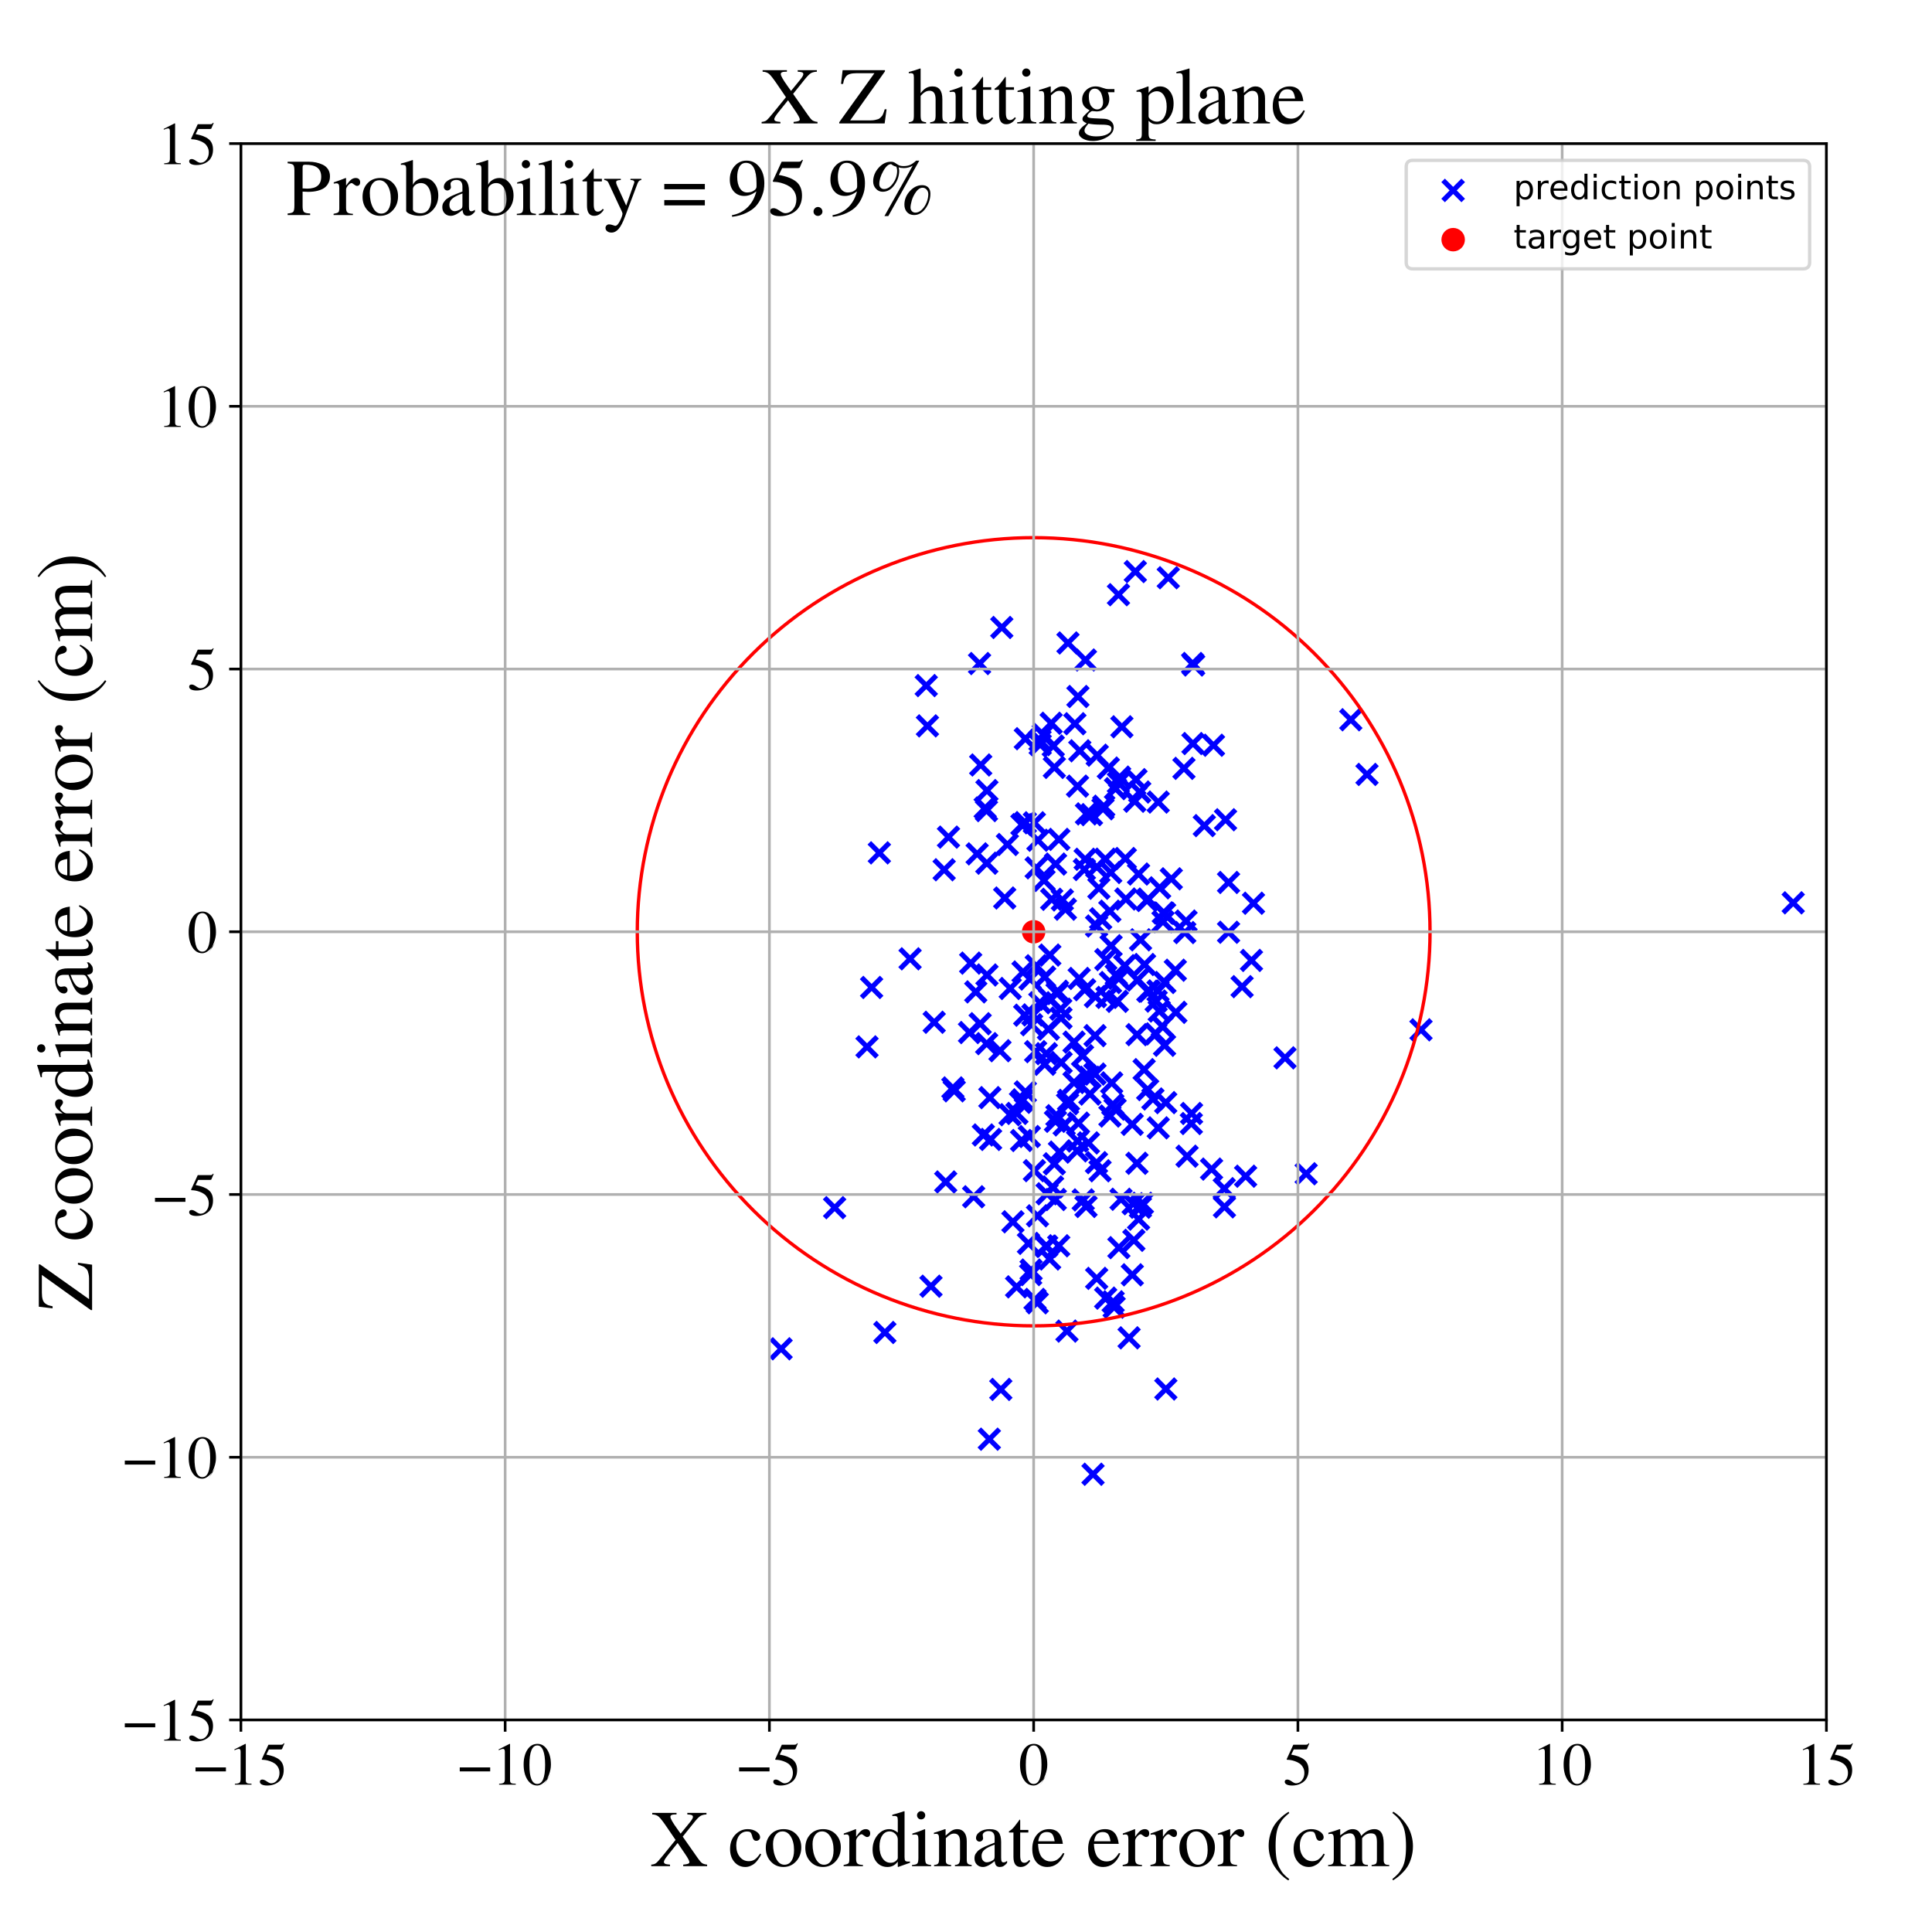 <?xml version="1.0" encoding="utf-8" standalone="no"?>
<!DOCTYPE svg PUBLIC "-//W3C//DTD SVG 1.1//EN"
  "http://www.w3.org/Graphics/SVG/1.1/DTD/svg11.dtd">
<!-- Created with matplotlib (https://matplotlib.org/) -->
<svg height="576pt" version="1.1" viewBox="0 0 576 576" width="576pt" xmlns="http://www.w3.org/2000/svg" xmlns:xlink="http://www.w3.org/1999/xlink">
 <defs>
  <style type="text/css">
*{stroke-linecap:butt;stroke-linejoin:round;}
  </style>
 </defs>
 <g id="figure_1">
  <g id="patch_1">
   <path d="M 0 576 
L 576 576 
L 576 0 
L 0 0 
z
" style="fill:#ffffff;"/>
  </g>
  <g id="axes_1">
   <g id="patch_2">
    <path d="M 71.822 512.784 
L 544.52 512.784 
L 544.52 42.802 
L 71.822 42.802 
z
" style="fill:#ffffff;"/>
   </g>
   <g id="PathCollection_1">
    <defs>
     <path d="M -3 3 
L 3 -3 
M -3 -3 
L 3 3 
" id="m25634b1154" style="stroke:#0000ff;stroke-width:1.5;"/>
    </defs>
    <g clip-path="url(#p851dbd54d0)">
     <use style="fill:#0000ff;stroke:#0000ff;stroke-width:1.5;" x="278.517" xlink:href="#m25634b1154" y="304.777"/>
     <use style="fill:#0000ff;stroke:#0000ff;stroke-width:1.5;" x="312.054" xlink:href="#m25634b1154" y="371.534"/>
     <use style="fill:#0000ff;stroke:#0000ff;stroke-width:1.5;" x="307.273" xlink:href="#m25634b1154" y="379.993"/>
     <use style="fill:#0000ff;stroke:#0000ff;stroke-width:1.5;" x="312.938" xlink:href="#m25634b1154" y="297.917"/>
     <use style="fill:#0000ff;stroke:#0000ff;stroke-width:1.5;" x="314.674" xlink:href="#m25634b1154" y="334.301"/>
     <use style="fill:#0000ff;stroke:#0000ff;stroke-width:1.5;" x="314.341" xlink:href="#m25634b1154" y="346.971"/>
     <use style="fill:#0000ff;stroke:#0000ff;stroke-width:1.5;" x="348.309" xlink:href="#m25634b1154" y="172.248"/>
     <use style="fill:#0000ff;stroke:#0000ff;stroke-width:1.5;" x="301.987" xlink:href="#m25634b1154" y="364.261"/>
     <use style="fill:#0000ff;stroke:#0000ff;stroke-width:1.5;" x="341.931" xlink:href="#m25634b1154" y="268.472"/>
     <use style="fill:#0000ff;stroke:#0000ff;stroke-width:1.5;" x="298.126" xlink:href="#m25634b1154" y="313.255"/>
     <use style="fill:#0000ff;stroke:#0000ff;stroke-width:1.5;" x="318.403" xlink:href="#m25634b1154" y="191.689"/>
     <use style="fill:#0000ff;stroke:#0000ff;stroke-width:1.5;" x="326.473" xlink:href="#m25634b1154" y="308.757"/>
     <use style="fill:#0000ff;stroke:#0000ff;stroke-width:1.5;" x="371.365" xlink:href="#m25634b1154" y="350.67"/>
     <use style="fill:#0000ff;stroke:#0000ff;stroke-width:1.5;" x="317.263" xlink:href="#m25634b1154" y="335.378"/>
     <use style="fill:#0000ff;stroke:#0000ff;stroke-width:1.5;" x="347.288" xlink:href="#m25634b1154" y="292.917"/>
     <use style="fill:#0000ff;stroke:#0000ff;stroke-width:1.5;" x="323.295" xlink:href="#m25634b1154" y="259.236"/>
     <use style="fill:#0000ff;stroke:#0000ff;stroke-width:1.5;" x="342.161" xlink:href="#m25634b1154" y="324.848"/>
     <use style="fill:#0000ff;stroke:#0000ff;stroke-width:1.5;" x="305.689" xlink:href="#m25634b1154" y="220.234"/>
     <use style="fill:#0000ff;stroke:#0000ff;stroke-width:1.5;" x="298.673" xlink:href="#m25634b1154" y="187.069"/>
     <use style="fill:#0000ff;stroke:#0000ff;stroke-width:1.5;" x="294.163" xlink:href="#m25634b1154" y="311.15"/>
     <use style="fill:#0000ff;stroke:#0000ff;stroke-width:1.5;" x="271.327" xlink:href="#m25634b1154" y="285.86"/>
     <use style="fill:#0000ff;stroke:#0000ff;stroke-width:1.5;" x="338.964" xlink:href="#m25634b1154" y="346.815"/>
     <use style="fill:#0000ff;stroke:#0000ff;stroke-width:1.5;" x="329.061" xlink:href="#m25634b1154" y="240.358"/>
     <use style="fill:#0000ff;stroke:#0000ff;stroke-width:1.5;" x="291.324" xlink:href="#m25634b1154" y="254.565"/>
     <use style="fill:#0000ff;stroke:#0000ff;stroke-width:1.5;" x="259.859" xlink:href="#m25634b1154" y="294.401"/>
     <use style="fill:#0000ff;stroke:#0000ff;stroke-width:1.5;" x="309.322" xlink:href="#m25634b1154" y="362.477"/>
     <use style="fill:#0000ff;stroke:#0000ff;stroke-width:1.5;" x="310.125" xlink:href="#m25634b1154" y="222.004"/>
     <use style="fill:#0000ff;stroke:#0000ff;stroke-width:1.5;" x="294.107" xlink:href="#m25634b1154" y="241.663"/>
     <use style="fill:#0000ff;stroke:#0000ff;stroke-width:1.5;" x="248.836" xlink:href="#m25634b1154" y="360.051"/>
     <use style="fill:#0000ff;stroke:#0000ff;stroke-width:1.5;" x="345.609" xlink:href="#m25634b1154" y="301.432"/>
     <use style="fill:#0000ff;stroke:#0000ff;stroke-width:1.5;" x="383.109" xlink:href="#m25634b1154" y="315.379"/>
     <use style="fill:#0000ff;stroke:#0000ff;stroke-width:1.5;" x="345.304" xlink:href="#m25634b1154" y="239.125"/>
     <use style="fill:#0000ff;stroke:#0000ff;stroke-width:1.5;" x="331.255" xlink:href="#m25634b1154" y="281.952"/>
     <use style="fill:#0000ff;stroke:#0000ff;stroke-width:1.5;" x="338.681" xlink:href="#m25634b1154" y="232.446"/>
     <use style="fill:#0000ff;stroke:#0000ff;stroke-width:1.5;" x="320.203" xlink:href="#m25634b1154" y="310.695"/>
     <use style="fill:#0000ff;stroke:#0000ff;stroke-width:1.5;" x="298.379" xlink:href="#m25634b1154" y="414.236"/>
     <use style="fill:#0000ff;stroke:#0000ff;stroke-width:1.5;" x="373.71" xlink:href="#m25634b1154" y="269.288"/>
     <use style="fill:#0000ff;stroke:#0000ff;stroke-width:1.5;" x="308.764" xlink:href="#m25634b1154" y="313.532"/>
     <use style="fill:#0000ff;stroke:#0000ff;stroke-width:1.5;" x="312.574" xlink:href="#m25634b1154" y="306.843"/>
     <use style="fill:#0000ff;stroke:#0000ff;stroke-width:1.5;" x="407.556" xlink:href="#m25634b1154" y="230.884"/>
     <use style="fill:#0000ff;stroke:#0000ff;stroke-width:1.5;" x="327.619" xlink:href="#m25634b1154" y="264.814"/>
     <use style="fill:#0000ff;stroke:#0000ff;stroke-width:1.5;" x="340.037" xlink:href="#m25634b1154" y="280.195"/>
     <use style="fill:#0000ff;stroke:#0000ff;stroke-width:1.5;" x="338.483" xlink:href="#m25634b1154" y="170.403"/>
     <use style="fill:#0000ff;stroke:#0000ff;stroke-width:1.5;" x="347.219" xlink:href="#m25634b1154" y="272.321"/>
     <use style="fill:#0000ff;stroke:#0000ff;stroke-width:1.5;" x="293.708" xlink:href="#m25634b1154" y="240.895"/>
     <use style="fill:#0000ff;stroke:#0000ff;stroke-width:1.5;" x="326.936" xlink:href="#m25634b1154" y="276.075"/>
     <use style="fill:#0000ff;stroke:#0000ff;stroke-width:1.5;" x="316.321" xlink:href="#m25634b1154" y="303.513"/>
     <use style="fill:#0000ff;stroke:#0000ff;stroke-width:1.5;" x="353.91" xlink:href="#m25634b1154" y="344.709"/>
     <use style="fill:#0000ff;stroke:#0000ff;stroke-width:1.5;" x="276.502" xlink:href="#m25634b1154" y="216.41"/>
     <use style="fill:#0000ff;stroke:#0000ff;stroke-width:1.5;" x="333.807" xlink:href="#m25634b1154" y="231.686"/>
     <use style="fill:#0000ff;stroke:#0000ff;stroke-width:1.5;" x="345.726" xlink:href="#m25634b1154" y="264.689"/>
     <use style="fill:#0000ff;stroke:#0000ff;stroke-width:1.5;" x="295.33" xlink:href="#m25634b1154" y="339.709"/>
     <use style="fill:#0000ff;stroke:#0000ff;stroke-width:1.5;" x="366.276" xlink:href="#m25634b1154" y="263.09"/>
     <use style="fill:#0000ff;stroke:#0000ff;stroke-width:1.5;" x="281.954" xlink:href="#m25634b1154" y="352.381"/>
     <use style="fill:#0000ff;stroke:#0000ff;stroke-width:1.5;" x="321.929" xlink:href="#m25634b1154" y="223.838"/>
     <use style="fill:#0000ff;stroke:#0000ff;stroke-width:1.5;" x="326.596" xlink:href="#m25634b1154" y="297.134"/>
     <use style="fill:#0000ff;stroke:#0000ff;stroke-width:1.5;" x="352.978" xlink:href="#m25634b1154" y="229.074"/>
     <use style="fill:#0000ff;stroke:#0000ff;stroke-width:1.5;" x="290.915" xlink:href="#m25634b1154" y="295.715"/>
     <use style="fill:#0000ff;stroke:#0000ff;stroke-width:1.5;" x="338.994" xlink:href="#m25634b1154" y="308.464"/>
     <use style="fill:#0000ff;stroke:#0000ff;stroke-width:1.5;" x="312.98" xlink:href="#m25634b1154" y="284.74"/>
     <use style="fill:#0000ff;stroke:#0000ff;stroke-width:1.5;" x="321.255" xlink:href="#m25634b1154" y="340.18"/>
     <use style="fill:#0000ff;stroke:#0000ff;stroke-width:1.5;" x="320.202" xlink:href="#m25634b1154" y="322.743"/>
     <use style="fill:#0000ff;stroke:#0000ff;stroke-width:1.5;" x="346.512" xlink:href="#m25634b1154" y="305.981"/>
     <use style="fill:#0000ff;stroke:#0000ff;stroke-width:1.5;" x="389.418" xlink:href="#m25634b1154" y="349.939"/>
     <use style="fill:#0000ff;stroke:#0000ff;stroke-width:1.5;" x="306.619" xlink:href="#m25634b1154" y="370.702"/>
     <use style="fill:#0000ff;stroke:#0000ff;stroke-width:1.5;" x="299.541" xlink:href="#m25634b1154" y="267.726"/>
     <use style="fill:#0000ff;stroke:#0000ff;stroke-width:1.5;" x="335.501" xlink:href="#m25634b1154" y="255.951"/>
     <use style="fill:#0000ff;stroke:#0000ff;stroke-width:1.5;" x="325.871" xlink:href="#m25634b1154" y="439.529"/>
     <use style="fill:#0000ff;stroke:#0000ff;stroke-width:1.5;" x="310.059" xlink:href="#m25634b1154" y="220.779"/>
     <use style="fill:#0000ff;stroke:#0000ff;stroke-width:1.5;" x="321.247" xlink:href="#m25634b1154" y="234.374"/>
     <use style="fill:#0000ff;stroke:#0000ff;stroke-width:1.5;" x="323.786" xlink:href="#m25634b1154" y="359.693"/>
     <use style="fill:#0000ff;stroke:#0000ff;stroke-width:1.5;" x="331.151" xlink:href="#m25634b1154" y="260.128"/>
     <use style="fill:#0000ff;stroke:#0000ff;stroke-width:1.5;" x="329.536" xlink:href="#m25634b1154" y="256.154"/>
     <use style="fill:#0000ff;stroke:#0000ff;stroke-width:1.5;" x="284.486" xlink:href="#m25634b1154" y="325.214"/>
     <use style="fill:#0000ff;stroke:#0000ff;stroke-width:1.5;" x="307.082" xlink:href="#m25634b1154" y="291.892"/>
     <use style="fill:#0000ff;stroke:#0000ff;stroke-width:1.5;" x="315.148" xlink:href="#m25634b1154" y="296.215"/>
     <use style="fill:#0000ff;stroke:#0000ff;stroke-width:1.5;" x="322.749" xlink:href="#m25634b1154" y="314.73"/>
     <use style="fill:#0000ff;stroke:#0000ff;stroke-width:1.5;" x="337.837" xlink:href="#m25634b1154" y="358.874"/>
     <use style="fill:#0000ff;stroke:#0000ff;stroke-width:1.5;" x="312.167" xlink:href="#m25634b1154" y="355.91"/>
     <use style="fill:#0000ff;stroke:#0000ff;stroke-width:1.5;" x="314.62" xlink:href="#m25634b1154" y="357.62"/>
     <use style="fill:#0000ff;stroke:#0000ff;stroke-width:1.5;" x="322.95" xlink:href="#m25634b1154" y="357.738"/>
     <use style="fill:#0000ff;stroke:#0000ff;stroke-width:1.5;" x="320.46" xlink:href="#m25634b1154" y="215.77"/>
     <use style="fill:#0000ff;stroke:#0000ff;stroke-width:1.5;" x="339.441" xlink:href="#m25634b1154" y="260.579"/>
     <use style="fill:#0000ff;stroke:#0000ff;stroke-width:1.5;" x="333.44" xlink:href="#m25634b1154" y="233.361"/>
     <use style="fill:#0000ff;stroke:#0000ff;stroke-width:1.5;" x="315.647" xlink:href="#m25634b1154" y="371.409"/>
     <use style="fill:#0000ff;stroke:#0000ff;stroke-width:1.5;" x="317.634" xlink:href="#m25634b1154" y="271.061"/>
     <use style="fill:#0000ff;stroke:#0000ff;stroke-width:1.5;" x="326.987" xlink:href="#m25634b1154" y="258.452"/>
     <use style="fill:#0000ff;stroke:#0000ff;stroke-width:1.5;" x="344.695" xlink:href="#m25634b1154" y="298.452"/>
     <use style="fill:#0000ff;stroke:#0000ff;stroke-width:1.5;" x="282.778" xlink:href="#m25634b1154" y="249.575"/>
     <use style="fill:#0000ff;stroke:#0000ff;stroke-width:1.5;" x="333.112" xlink:href="#m25634b1154" y="298.531"/>
     <use style="fill:#0000ff;stroke:#0000ff;stroke-width:1.5;" x="284.088" xlink:href="#m25634b1154" y="324.347"/>
     <use style="fill:#0000ff;stroke:#0000ff;stroke-width:1.5;" x="313.553" xlink:href="#m25634b1154" y="268.113"/>
     <use style="fill:#0000ff;stroke:#0000ff;stroke-width:1.5;" x="355.246" xlink:href="#m25634b1154" y="331.962"/>
     <use style="fill:#0000ff;stroke:#0000ff;stroke-width:1.5;" x="313.398" xlink:href="#m25634b1154" y="215.63"/>
     <use style="fill:#0000ff;stroke:#0000ff;stroke-width:1.5;" x="301.133" xlink:href="#m25634b1154" y="332.334"/>
     <use style="fill:#0000ff;stroke:#0000ff;stroke-width:1.5;" x="373.109" xlink:href="#m25634b1154" y="286.34"/>
     <use style="fill:#0000ff;stroke:#0000ff;stroke-width:1.5;" x="308.924" xlink:href="#m25634b1154" y="258.733"/>
     <use style="fill:#0000ff;stroke:#0000ff;stroke-width:1.5;" x="307.942" xlink:href="#m25634b1154" y="302.579"/>
     <use style="fill:#0000ff;stroke:#0000ff;stroke-width:1.5;" x="355.574" xlink:href="#m25634b1154" y="197.808"/>
     <use style="fill:#0000ff;stroke:#0000ff;stroke-width:1.5;" x="295.108" xlink:href="#m25634b1154" y="327.243"/>
     <use style="fill:#0000ff;stroke:#0000ff;stroke-width:1.5;" x="323.523" xlink:href="#m25634b1154" y="256.181"/>
     <use style="fill:#0000ff;stroke:#0000ff;stroke-width:1.5;" x="534.624" xlink:href="#m25634b1154" y="269.163"/>
     <use style="fill:#0000ff;stroke:#0000ff;stroke-width:1.5;" x="339.458" xlink:href="#m25634b1154" y="363.475"/>
     <use style="fill:#0000ff;stroke:#0000ff;stroke-width:1.5;" x="331.432" xlink:href="#m25634b1154" y="322.845"/>
     <use style="fill:#0000ff;stroke:#0000ff;stroke-width:1.5;" x="309.444" xlink:href="#m25634b1154" y="250.509"/>
     <use style="fill:#0000ff;stroke:#0000ff;stroke-width:1.5;" x="341.109" xlink:href="#m25634b1154" y="318.895"/>
     <use style="fill:#0000ff;stroke:#0000ff;stroke-width:1.5;" x="346.733" xlink:href="#m25634b1154" y="274.766"/>
     <use style="fill:#0000ff;stroke:#0000ff;stroke-width:1.5;" x="423.653" xlink:href="#m25634b1154" y="307.026"/>
     <use style="fill:#0000ff;stroke:#0000ff;stroke-width:1.5;" x="355.182" xlink:href="#m25634b1154" y="334.967"/>
     <use style="fill:#0000ff;stroke:#0000ff;stroke-width:1.5;" x="323.916" xlink:href="#m25634b1154" y="242.649"/>
     <use style="fill:#0000ff;stroke:#0000ff;stroke-width:1.5;" x="290.28" xlink:href="#m25634b1154" y="356.8"/>
     <use style="fill:#0000ff;stroke:#0000ff;stroke-width:1.5;" x="232.872" xlink:href="#m25634b1154" y="402.126"/>
     <use style="fill:#0000ff;stroke:#0000ff;stroke-width:1.5;" x="333.457" xlink:href="#m25634b1154" y="177.302"/>
     <use style="fill:#0000ff;stroke:#0000ff;stroke-width:1.5;" x="345.244" xlink:href="#m25634b1154" y="295.427"/>
     <use style="fill:#0000ff;stroke:#0000ff;stroke-width:1.5;" x="338.051" xlink:href="#m25634b1154" y="369.781"/>
     <use style="fill:#0000ff;stroke:#0000ff;stroke-width:1.5;" x="294.211" xlink:href="#m25634b1154" y="257.348"/>
     <use style="fill:#0000ff;stroke:#0000ff;stroke-width:1.5;" x="330.025" xlink:href="#m25634b1154" y="297.361"/>
     <use style="fill:#0000ff;stroke:#0000ff;stroke-width:1.5;" x="292.387" xlink:href="#m25634b1154" y="228.069"/>
     <use style="fill:#0000ff;stroke:#0000ff;stroke-width:1.5;" x="310.017" xlink:href="#m25634b1154" y="298.96"/>
     <use style="fill:#0000ff;stroke:#0000ff;stroke-width:1.5;" x="263.812" xlink:href="#m25634b1154" y="397.26"/>
     <use style="fill:#0000ff;stroke:#0000ff;stroke-width:1.5;" x="332.445" xlink:href="#m25634b1154" y="330.659"/>
     <use style="fill:#0000ff;stroke:#0000ff;stroke-width:1.5;" x="364.994" xlink:href="#m25634b1154" y="354.379"/>
     <use style="fill:#0000ff;stroke:#0000ff;stroke-width:1.5;" x="327.128" xlink:href="#m25634b1154" y="225.149"/>
     <use style="fill:#0000ff;stroke:#0000ff;stroke-width:1.5;" x="343.725" xlink:href="#m25634b1154" y="327.64"/>
     <use style="fill:#0000ff;stroke:#0000ff;stroke-width:1.5;" x="311.464" xlink:href="#m25634b1154" y="317.296"/>
     <use style="fill:#0000ff;stroke:#0000ff;stroke-width:1.5;" x="289.398" xlink:href="#m25634b1154" y="287.14"/>
     <use style="fill:#0000ff;stroke:#0000ff;stroke-width:1.5;" x="329.692" xlink:href="#m25634b1154" y="286.086"/>
     <use style="fill:#0000ff;stroke:#0000ff;stroke-width:1.5;" x="304.573" xlink:href="#m25634b1154" y="340.029"/>
     <use style="fill:#0000ff;stroke:#0000ff;stroke-width:1.5;" x="324.854" xlink:href="#m25634b1154" y="321.174"/>
     <use style="fill:#0000ff;stroke:#0000ff;stroke-width:1.5;" x="333.585" xlink:href="#m25634b1154" y="371.971"/>
     <use style="fill:#0000ff;stroke:#0000ff;stroke-width:1.5;" x="331.867" xlink:href="#m25634b1154" y="388.118"/>
     <use style="fill:#0000ff;stroke:#0000ff;stroke-width:1.5;" x="329.636" xlink:href="#m25634b1154" y="387.016"/>
     <use style="fill:#0000ff;stroke:#0000ff;stroke-width:1.5;" x="327.965" xlink:href="#m25634b1154" y="349.052"/>
     <use style="fill:#0000ff;stroke:#0000ff;stroke-width:1.5;" x="402.722" xlink:href="#m25634b1154" y="214.582"/>
     <use style="fill:#0000ff;stroke:#0000ff;stroke-width:1.5;" x="281.49" xlink:href="#m25634b1154" y="259.306"/>
     <use style="fill:#0000ff;stroke:#0000ff;stroke-width:1.5;" x="365.38" xlink:href="#m25634b1154" y="244.394"/>
     <use style="fill:#0000ff;stroke:#0000ff;stroke-width:1.5;" x="337.585" xlink:href="#m25634b1154" y="380.066"/>
     <use style="fill:#0000ff;stroke:#0000ff;stroke-width:1.5;" x="333.535" xlink:href="#m25634b1154" y="291.691"/>
     <use style="fill:#0000ff;stroke:#0000ff;stroke-width:1.5;" x="305.694" xlink:href="#m25634b1154" y="325.527"/>
     <use style="fill:#0000ff;stroke:#0000ff;stroke-width:1.5;" x="344.586" xlink:href="#m25634b1154" y="308.235"/>
     <use style="fill:#0000ff;stroke:#0000ff;stroke-width:1.5;" x="311.948" xlink:href="#m25634b1154" y="314.135"/>
     <use style="fill:#0000ff;stroke:#0000ff;stroke-width:1.5;" x="323.377" xlink:href="#m25634b1154" y="295.066"/>
     <use style="fill:#0000ff;stroke:#0000ff;stroke-width:1.5;" x="311.03" xlink:href="#m25634b1154" y="219.007"/>
     <use style="fill:#0000ff;stroke:#0000ff;stroke-width:1.5;" x="347.197" xlink:href="#m25634b1154" y="311.643"/>
     <use style="fill:#0000ff;stroke:#0000ff;stroke-width:1.5;" x="334.213" xlink:href="#m25634b1154" y="357.545"/>
     <use style="fill:#0000ff;stroke:#0000ff;stroke-width:1.5;" x="323.608" xlink:href="#m25634b1154" y="196.765"/>
     <use style="fill:#0000ff;stroke:#0000ff;stroke-width:1.5;" x="340" xlink:href="#m25634b1154" y="359.927"/>
     <use style="fill:#0000ff;stroke:#0000ff;stroke-width:1.5;" x="335.324" xlink:href="#m25634b1154" y="287.897"/>
     <use style="fill:#0000ff;stroke:#0000ff;stroke-width:1.5;" x="305.689" xlink:href="#m25634b1154" y="245.253"/>
     <use style="fill:#0000ff;stroke:#0000ff;stroke-width:1.5;" x="347.578" xlink:href="#m25634b1154" y="414.113"/>
     <use style="fill:#0000ff;stroke:#0000ff;stroke-width:1.5;" x="325.41" xlink:href="#m25634b1154" y="242.872"/>
     <use style="fill:#0000ff;stroke:#0000ff;stroke-width:1.5;" x="326.45" xlink:href="#m25634b1154" y="320.219"/>
     <use style="fill:#0000ff;stroke:#0000ff;stroke-width:1.5;" x="336.626" xlink:href="#m25634b1154" y="398.857"/>
     <use style="fill:#0000ff;stroke:#0000ff;stroke-width:1.5;" x="346.826" xlink:href="#m25634b1154" y="272.157"/>
     <use style="fill:#0000ff;stroke:#0000ff;stroke-width:1.5;" x="306.882" xlink:href="#m25634b1154" y="338.84"/>
     <use style="fill:#0000ff;stroke:#0000ff;stroke-width:1.5;" x="316.371" xlink:href="#m25634b1154" y="316.783"/>
     <use style="fill:#0000ff;stroke:#0000ff;stroke-width:1.5;" x="307.563" xlink:href="#m25634b1154" y="305.507"/>
     <use style="fill:#0000ff;stroke:#0000ff;stroke-width:1.5;" x="300.341" xlink:href="#m25634b1154" y="251.773"/>
     <use style="fill:#0000ff;stroke:#0000ff;stroke-width:1.5;" x="349.209" xlink:href="#m25634b1154" y="262.006"/>
     <use style="fill:#0000ff;stroke:#0000ff;stroke-width:1.5;" x="331.77" xlink:href="#m25634b1154" y="329.283"/>
     <use style="fill:#0000ff;stroke:#0000ff;stroke-width:1.5;" x="321.744" xlink:href="#m25634b1154" y="291.709"/>
     <use style="fill:#0000ff;stroke:#0000ff;stroke-width:1.5;" x="289.043" xlink:href="#m25634b1154" y="307.841"/>
     <use style="fill:#0000ff;stroke:#0000ff;stroke-width:1.5;" x="337.55" xlink:href="#m25634b1154" y="335.206"/>
     <use style="fill:#0000ff;stroke:#0000ff;stroke-width:1.5;" x="361.213" xlink:href="#m25634b1154" y="348.547"/>
     <use style="fill:#0000ff;stroke:#0000ff;stroke-width:1.5;" x="318.098" xlink:href="#m25634b1154" y="396.845"/>
     <use style="fill:#0000ff;stroke:#0000ff;stroke-width:1.5;" x="307.407" xlink:href="#m25634b1154" y="378.643"/>
     <use style="fill:#0000ff;stroke:#0000ff;stroke-width:1.5;" x="365.051" xlink:href="#m25634b1154" y="359.81"/>
     <use style="fill:#0000ff;stroke:#0000ff;stroke-width:1.5;" x="326.96" xlink:href="#m25634b1154" y="381.126"/>
     <use style="fill:#0000ff;stroke:#0000ff;stroke-width:1.5;" x="328.147" xlink:href="#m25634b1154" y="273.912"/>
     <use style="fill:#0000ff;stroke:#0000ff;stroke-width:1.5;" x="359.049" xlink:href="#m25634b1154" y="246.147"/>
     <use style="fill:#0000ff;stroke:#0000ff;stroke-width:1.5;" x="315.678" xlink:href="#m25634b1154" y="250.25"/>
     <use style="fill:#0000ff;stroke:#0000ff;stroke-width:1.5;" x="339.103" xlink:href="#m25634b1154" y="292.182"/>
     <use style="fill:#0000ff;stroke:#0000ff;stroke-width:1.5;" x="340.592" xlink:href="#m25634b1154" y="358.748"/>
     <use style="fill:#0000ff;stroke:#0000ff;stroke-width:1.5;" x="262.165" xlink:href="#m25634b1154" y="254.269"/>
     <use style="fill:#0000ff;stroke:#0000ff;stroke-width:1.5;" x="276.152" xlink:href="#m25634b1154" y="204.398"/>
     <use style="fill:#0000ff;stroke:#0000ff;stroke-width:1.5;" x="308.397" xlink:href="#m25634b1154" y="349.014"/>
     <use style="fill:#0000ff;stroke:#0000ff;stroke-width:1.5;" x="304.886" xlink:href="#m25634b1154" y="327.901"/>
     <use style="fill:#0000ff;stroke:#0000ff;stroke-width:1.5;" x="308.385" xlink:href="#m25634b1154" y="245.297"/>
     <use style="fill:#0000ff;stroke:#0000ff;stroke-width:1.5;" x="313.803" xlink:href="#m25634b1154" y="353.88"/>
     <use style="fill:#0000ff;stroke:#0000ff;stroke-width:1.5;" x="318.277" xlink:href="#m25634b1154" y="329.053"/>
     <use style="fill:#0000ff;stroke:#0000ff;stroke-width:1.5;" x="315.865" xlink:href="#m25634b1154" y="343.483"/>
     <use style="fill:#0000ff;stroke:#0000ff;stroke-width:1.5;" x="324.944" xlink:href="#m25634b1154" y="326.184"/>
     <use style="fill:#0000ff;stroke:#0000ff;stroke-width:1.5;" x="309.252" xlink:href="#m25634b1154" y="388.406"/>
     <use style="fill:#0000ff;stroke:#0000ff;stroke-width:1.5;" x="347.549" xlink:href="#m25634b1154" y="328.73"/>
     <use style="fill:#0000ff;stroke:#0000ff;stroke-width:1.5;" x="314.341" xlink:href="#m25634b1154" y="228.793"/>
     <use style="fill:#0000ff;stroke:#0000ff;stroke-width:1.5;" x="312.928" xlink:href="#m25634b1154" y="375.356"/>
     <use style="fill:#0000ff;stroke:#0000ff;stroke-width:1.5;" x="303.184" xlink:href="#m25634b1154" y="331.945"/>
     <use style="fill:#0000ff;stroke:#0000ff;stroke-width:1.5;" x="350.408" xlink:href="#m25634b1154" y="289.257"/>
     <use style="fill:#0000ff;stroke:#0000ff;stroke-width:1.5;" x="316.253" xlink:href="#m25634b1154" y="300.87"/>
     <use style="fill:#0000ff;stroke:#0000ff;stroke-width:1.5;" x="332.568" xlink:href="#m25634b1154" y="235.129"/>
     <use style="fill:#0000ff;stroke:#0000ff;stroke-width:1.5;" x="332.79" xlink:href="#m25634b1154" y="290.642"/>
     <use style="fill:#0000ff;stroke:#0000ff;stroke-width:1.5;" x="315.109" xlink:href="#m25634b1154" y="332.625"/>
     <use style="fill:#0000ff;stroke:#0000ff;stroke-width:1.5;" x="321.126" xlink:href="#m25634b1154" y="343.109"/>
     <use style="fill:#0000ff;stroke:#0000ff;stroke-width:1.5;" x="370.314" xlink:href="#m25634b1154" y="294.158"/>
     <use style="fill:#0000ff;stroke:#0000ff;stroke-width:1.5;" x="301.188" xlink:href="#m25634b1154" y="294.701"/>
     <use style="fill:#0000ff;stroke:#0000ff;stroke-width:1.5;" x="294.25" xlink:href="#m25634b1154" y="290.678"/>
     <use style="fill:#0000ff;stroke:#0000ff;stroke-width:1.5;" x="304.247" xlink:href="#m25634b1154" y="328.637"/>
     <use style="fill:#0000ff;stroke:#0000ff;stroke-width:1.5;" x="305.507" xlink:href="#m25634b1154" y="302.666"/>
     <use style="fill:#0000ff;stroke:#0000ff;stroke-width:1.5;" x="353.223" xlink:href="#m25634b1154" y="278.033"/>
     <use style="fill:#0000ff;stroke:#0000ff;stroke-width:1.5;" x="314.016" xlink:href="#m25634b1154" y="222.413"/>
     <use style="fill:#0000ff;stroke:#0000ff;stroke-width:1.5;" x="321.538" xlink:href="#m25634b1154" y="334.845"/>
     <use style="fill:#0000ff;stroke:#0000ff;stroke-width:1.5;" x="308.952" xlink:href="#m25634b1154" y="287.929"/>
     <use style="fill:#0000ff;stroke:#0000ff;stroke-width:1.5;" x="305.005" xlink:href="#m25634b1154" y="289.784"/>
     <use style="fill:#0000ff;stroke:#0000ff;stroke-width:1.5;" x="332.167" xlink:href="#m25634b1154" y="389.705"/>
     <use style="fill:#0000ff;stroke:#0000ff;stroke-width:1.5;" x="355.873" xlink:href="#m25634b1154" y="198.265"/>
     <use style="fill:#0000ff;stroke:#0000ff;stroke-width:1.5;" x="311.256" xlink:href="#m25634b1154" y="262.487"/>
     <use style="fill:#0000ff;stroke:#0000ff;stroke-width:1.5;" x="316.728" xlink:href="#m25634b1154" y="268.309"/>
     <use style="fill:#0000ff;stroke:#0000ff;stroke-width:1.5;" x="334.476" xlink:href="#m25634b1154" y="216.686"/>
     <use style="fill:#0000ff;stroke:#0000ff;stroke-width:1.5;" x="311.802" xlink:href="#m25634b1154" y="371.534"/>
     <use style="fill:#0000ff;stroke:#0000ff;stroke-width:1.5;" x="311.45" xlink:href="#m25634b1154" y="291.302"/>
     <use style="fill:#0000ff;stroke:#0000ff;stroke-width:1.5;" x="355.663" xlink:href="#m25634b1154" y="221.68"/>
     <use style="fill:#0000ff;stroke:#0000ff;stroke-width:1.5;" x="342.209" xlink:href="#m25634b1154" y="295.516"/>
     <use style="fill:#0000ff;stroke:#0000ff;stroke-width:1.5;" x="304.667" xlink:href="#m25634b1154" y="245.865"/>
     <use style="fill:#0000ff;stroke:#0000ff;stroke-width:1.5;" x="318.572" xlink:href="#m25634b1154" y="328.06"/>
     <use style="fill:#0000ff;stroke:#0000ff;stroke-width:1.5;" x="342.3" xlink:href="#m25634b1154" y="268.05"/>
     <use style="fill:#0000ff;stroke:#0000ff;stroke-width:1.5;" x="339.798" xlink:href="#m25634b1154" y="236.133"/>
     <use style="fill:#0000ff;stroke:#0000ff;stroke-width:1.5;" x="342.648" xlink:href="#m25634b1154" y="295.485"/>
     <use style="fill:#0000ff;stroke:#0000ff;stroke-width:1.5;" x="353.595" xlink:href="#m25634b1154" y="274.602"/>
     <use style="fill:#0000ff;stroke:#0000ff;stroke-width:1.5;" x="330.885" xlink:href="#m25634b1154" y="271.65"/>
     <use style="fill:#0000ff;stroke:#0000ff;stroke-width:1.5;" x="292.222" xlink:href="#m25634b1154" y="305.204"/>
     <use style="fill:#0000ff;stroke:#0000ff;stroke-width:1.5;" x="321.372" xlink:href="#m25634b1154" y="207.653"/>
     <use style="fill:#0000ff;stroke:#0000ff;stroke-width:1.5;" x="294.955" xlink:href="#m25634b1154" y="429.075"/>
     <use style="fill:#0000ff;stroke:#0000ff;stroke-width:1.5;" x="330.435" xlink:href="#m25634b1154" y="228.986"/>
     <use style="fill:#0000ff;stroke:#0000ff;stroke-width:1.5;" x="328.846" xlink:href="#m25634b1154" y="241.131"/>
     <use style="fill:#0000ff;stroke:#0000ff;stroke-width:1.5;" x="331.063" xlink:href="#m25634b1154" y="292.918"/>
     <use style="fill:#0000ff;stroke:#0000ff;stroke-width:1.5;" x="292.041" xlink:href="#m25634b1154" y="197.826"/>
     <use style="fill:#0000ff;stroke:#0000ff;stroke-width:1.5;" x="324.498" xlink:href="#m25634b1154" y="340.741"/>
     <use style="fill:#0000ff;stroke:#0000ff;stroke-width:1.5;" x="345.309" xlink:href="#m25634b1154" y="336.248"/>
     <use style="fill:#0000ff;stroke:#0000ff;stroke-width:1.5;" x="350.568" xlink:href="#m25634b1154" y="301.817"/>
     <use style="fill:#0000ff;stroke:#0000ff;stroke-width:1.5;" x="258.494" xlink:href="#m25634b1154" y="312.112"/>
     <use style="fill:#0000ff;stroke:#0000ff;stroke-width:1.5;" x="330.914" xlink:href="#m25634b1154" y="332.736"/>
     <use style="fill:#0000ff;stroke:#0000ff;stroke-width:1.5;" x="294.242" xlink:href="#m25634b1154" y="235.705"/>
     <use style="fill:#0000ff;stroke:#0000ff;stroke-width:1.5;" x="308.583" xlink:href="#m25634b1154" y="387.401"/>
     <use style="fill:#0000ff;stroke:#0000ff;stroke-width:1.5;" x="326.901" xlink:href="#m25634b1154" y="346.629"/>
     <use style="fill:#0000ff;stroke:#0000ff;stroke-width:1.5;" x="315.298" xlink:href="#m25634b1154" y="295.515"/>
     <use style="fill:#0000ff;stroke:#0000ff;stroke-width:1.5;" x="303.084" xlink:href="#m25634b1154" y="383.654"/>
     <use style="fill:#0000ff;stroke:#0000ff;stroke-width:1.5;" x="277.558" xlink:href="#m25634b1154" y="383.467"/>
     <use style="fill:#0000ff;stroke:#0000ff;stroke-width:1.5;" x="341.23" xlink:href="#m25634b1154" y="287.552"/>
     <use style="fill:#0000ff;stroke:#0000ff;stroke-width:1.5;" x="366.28" xlink:href="#m25634b1154" y="277.94"/>
     <use style="fill:#0000ff;stroke:#0000ff;stroke-width:1.5;" x="323.75" xlink:href="#m25634b1154" y="320.57"/>
     <use style="fill:#0000ff;stroke:#0000ff;stroke-width:1.5;" x="293.175" xlink:href="#m25634b1154" y="338.376"/>
     <use style="fill:#0000ff;stroke:#0000ff;stroke-width:1.5;" x="335.646" xlink:href="#m25634b1154" y="268.028"/>
     <use style="fill:#0000ff;stroke:#0000ff;stroke-width:1.5;" x="314.701" xlink:href="#m25634b1154" y="257.607"/>
     <use style="fill:#0000ff;stroke:#0000ff;stroke-width:1.5;" x="338.316" xlink:href="#m25634b1154" y="238.878"/>
     <use style="fill:#0000ff;stroke:#0000ff;stroke-width:1.5;" x="361.785" xlink:href="#m25634b1154" y="222.185"/>
    </g>
   </g>
   <g id="PathCollection_2">
    <defs>
     <path d="M 0 3 
C 0.796 3 1.559 2.684 2.121 2.121 
C 2.684 1.559 3 0.796 3 0 
C 3 -0.796 2.684 -1.559 2.121 -2.121 
C 1.559 -2.684 0.796 -3 0 -3 
C -0.796 -3 -1.559 -2.684 -2.121 -2.121 
C -2.684 -1.559 -3 -0.796 -3 0 
C -3 0.796 -2.684 1.559 -2.121 2.121 
C -1.559 2.684 -0.796 3 0 3 
z
" id="m568e18064e" style="stroke:#ff0000;"/>
    </defs>
    <g clip-path="url(#p851dbd54d0)">
     <use style="fill:#ff0000;stroke:#ff0000;" x="308.171" xlink:href="#m568e18064e" y="277.793"/>
    </g>
   </g>
   <g id="patch_3">
    <path clip-path="url(#p851dbd54d0)" d="M 308.171 395.288 
C 339.511 395.288 369.572 382.908 391.733 360.875 
C 413.894 338.841 426.346 308.953 426.346 277.793 
C 426.346 246.633 413.894 216.745 391.733 194.711 
C 369.572 172.677 339.511 160.297 308.171 160.297 
C 276.831 160.297 246.77 172.677 224.609 194.711 
C 202.448 216.745 189.997 246.633 189.997 277.793 
C 189.997 308.953 202.448 338.841 224.609 360.875 
C 246.77 382.908 276.831 395.288 308.171 395.288 
z
" style="fill:none;stroke:#ff0000;stroke-linejoin:miter;"/>
   </g>
   <g id="matplotlib.axis_1">
    <g id="xtick_1">
     <g id="line2d_1">
      <path clip-path="url(#p851dbd54d0)" d="M 71.822 512.784 
L 71.822 42.802 
" style="fill:none;stroke:#b0b0b0;stroke-linecap:square;stroke-width:0.8;"/>
     </g>
     <g id="line2d_2">
      <defs>
       <path d="M 0 0 
L 0 3.5 
" id="mece03c530b" style="stroke:#000000;stroke-width:0.8;"/>
      </defs>
      <g>
       <use style="stroke:#000000;stroke-width:0.8;" x="71.822" xlink:href="#mece03c530b" y="512.784"/>
      </g>
     </g>
     <g id="text_1">
      <!-- −15 -->
      <defs>
       <path d="M 3 22 
L 3 28.594 
L 53.406 28.594 
L 53.406 22 
z
" id="FreeSerif-8722"/>
       <path d="M 18.297 59.297 
Q 16.5 59.297 11.094 57.094 
L 11.094 58.5 
L 29.094 67.594 
L 29.906 67.406 
L 29.906 7.406 
Q 29.906 3.797 31.703 2.688 
Q 33.5 1.594 39.406 1.5 
L 39.406 0 
L 11.797 0 
L 11.797 1.5 
Q 17.406 1.703 19.344 3.141 
Q 21.297 4.594 21.297 9.297 
L 21.297 54.594 
Q 21.297 59.297 18.297 59.297 
z
" id="FreeSerif-49"/>
       <path d="M 35.703 19.406 
Q 35.703 24.703 33.344 28.797 
Q 31 32.906 27.641 35.156 
Q 24.297 37.406 20.141 38.844 
Q 16 40.297 12.953 40.75 
Q 9.906 41.203 7.594 41.203 
Q 6.406 41.203 6.406 42 
Q 6.406 42.297 6.5 42.5 
L 17.406 66.203 
L 38.297 66.203 
Q 39.906 66.203 40.844 66.703 
Q 41.797 67.203 42.906 68.797 
L 43.797 68.094 
L 40 59.203 
Q 39.594 58.297 37.703 58.297 
L 18.094 58.297 
L 13.906 49.797 
Q 28.5 47.203 35.594 41.344 
Q 42.703 35.5 42.703 24.203 
Q 42.703 18.297 40.844 13.688 
Q 39 9.094 36.141 6.297 
Q 33.297 3.5 29.547 1.703 
Q 25.797 -0.094 22.344 -0.75 
Q 18.906 -1.406 15.406 -1.406 
Q 9.797 -1.406 6.5 0.25 
Q 3.203 1.906 3.203 4.797 
Q 3.203 8.5 7.5 8.5 
Q 10.297 8.5 14.75 5.391 
Q 19.203 2.297 21.797 2.297 
Q 27.703 2.297 31.703 7.25 
Q 35.703 12.203 35.703 19.406 
z
" id="FreeSerif-53"/>
      </defs>
      <g transform="translate(57.746 532.077)scale(0.18 -0.18)">
       <use xlink:href="#FreeSerif-8722"/>
       <use x="56.4" xlink:href="#FreeSerif-49"/>
       <use x="106.4" xlink:href="#FreeSerif-53"/>
      </g>
     </g>
    </g>
    <g id="xtick_2">
     <g id="line2d_3">
      <path clip-path="url(#p851dbd54d0)" d="M 150.605 512.784 
L 150.605 42.802 
" style="fill:none;stroke:#b0b0b0;stroke-linecap:square;stroke-width:0.8;"/>
     </g>
     <g id="line2d_4">
      <g>
       <use style="stroke:#000000;stroke-width:0.8;" x="150.605" xlink:href="#mece03c530b" y="512.784"/>
      </g>
     </g>
     <g id="text_2">
      <!-- −10 -->
      <defs>
       <path d="M 47.594 17.797 
Q 35.203 -1.406 25 -1.406 
Q 14.797 -1.406 8.594 8.391 
Q 2.406 18.203 2.406 33.594 
Q 2.406 48.094 8.594 57.844 
Q 14.797 67.594 25.406 67.594 
Q 35.203 67.594 41.391 58 
Q 47.594 48.406 47.594 33 
Q 47.594 17.797 35.203 -1.406 
z
M 25.094 65 
Q 12 65 12 32.703 
Q 12 1.203 25 1.203 
Q 38 1.203 38 32.797 
Q 38 48.5 34.703 56.75 
Q 31.406 65 25.094 65 
z
" id="FreeSerif-48"/>
      </defs>
      <g transform="translate(136.529 532.077)scale(0.18 -0.18)">
       <use xlink:href="#FreeSerif-8722"/>
       <use x="56.4" xlink:href="#FreeSerif-49"/>
       <use x="106.4" xlink:href="#FreeSerif-48"/>
      </g>
     </g>
    </g>
    <g id="xtick_3">
     <g id="line2d_5">
      <path clip-path="url(#p851dbd54d0)" d="M 229.388 512.784 
L 229.388 42.802 
" style="fill:none;stroke:#b0b0b0;stroke-linecap:square;stroke-width:0.8;"/>
     </g>
     <g id="line2d_6">
      <g>
       <use style="stroke:#000000;stroke-width:0.8;" x="229.388" xlink:href="#mece03c530b" y="512.784"/>
      </g>
     </g>
     <g id="text_3">
      <!-- −5 -->
      <g transform="translate(219.812 532.077)scale(0.18 -0.18)">
       <use xlink:href="#FreeSerif-8722"/>
       <use x="56.4" xlink:href="#FreeSerif-53"/>
      </g>
     </g>
    </g>
    <g id="xtick_4">
     <g id="line2d_7">
      <path clip-path="url(#p851dbd54d0)" d="M 308.171 512.784 
L 308.171 42.802 
" style="fill:none;stroke:#b0b0b0;stroke-linecap:square;stroke-width:0.8;"/>
     </g>
     <g id="line2d_8">
      <g>
       <use style="stroke:#000000;stroke-width:0.8;" x="308.171" xlink:href="#mece03c530b" y="512.784"/>
      </g>
     </g>
     <g id="text_4">
      <!-- 0 -->
      <g transform="translate(303.671 532.077)scale(0.18 -0.18)">
       <use xlink:href="#FreeSerif-48"/>
      </g>
     </g>
    </g>
    <g id="xtick_5">
     <g id="line2d_9">
      <path clip-path="url(#p851dbd54d0)" d="M 386.954 512.784 
L 386.954 42.802 
" style="fill:none;stroke:#b0b0b0;stroke-linecap:square;stroke-width:0.8;"/>
     </g>
     <g id="line2d_10">
      <g>
       <use style="stroke:#000000;stroke-width:0.8;" x="386.954" xlink:href="#mece03c530b" y="512.784"/>
      </g>
     </g>
     <g id="text_5">
      <!-- 5 -->
      <g transform="translate(382.454 532.077)scale(0.18 -0.18)">
       <use xlink:href="#FreeSerif-53"/>
      </g>
     </g>
    </g>
    <g id="xtick_6">
     <g id="line2d_11">
      <path clip-path="url(#p851dbd54d0)" d="M 465.737 512.784 
L 465.737 42.802 
" style="fill:none;stroke:#b0b0b0;stroke-linecap:square;stroke-width:0.8;"/>
     </g>
     <g id="line2d_12">
      <g>
       <use style="stroke:#000000;stroke-width:0.8;" x="465.737" xlink:href="#mece03c530b" y="512.784"/>
      </g>
     </g>
     <g id="text_6">
      <!-- 10 -->
      <g transform="translate(456.737 532.077)scale(0.18 -0.18)">
       <use xlink:href="#FreeSerif-49"/>
       <use x="50" xlink:href="#FreeSerif-48"/>
      </g>
     </g>
    </g>
    <g id="xtick_7">
     <g id="line2d_13">
      <path clip-path="url(#p851dbd54d0)" d="M 544.52 512.784 
L 544.52 42.802 
" style="fill:none;stroke:#b0b0b0;stroke-linecap:square;stroke-width:0.8;"/>
     </g>
     <g id="line2d_14">
      <g>
       <use style="stroke:#000000;stroke-width:0.8;" x="544.52" xlink:href="#mece03c530b" y="512.784"/>
      </g>
     </g>
     <g id="text_7">
      <!-- 15 -->
      <g transform="translate(535.52 532.077)scale(0.18 -0.18)">
       <use xlink:href="#FreeSerif-49"/>
       <use x="50" xlink:href="#FreeSerif-53"/>
      </g>
     </g>
    </g>
    <g id="text_8">
     <!-- X coordinate error (cm) -->
     <defs>
      <path d="M 69.594 66.203 
L 69.594 64.297 
Q 64.703 64 62.047 62.344 
Q 59.406 60.703 54.703 54.906 
L 40.094 36.703 
L 59.297 9.297 
Q 62.297 5 64.297 3.703 
Q 66.297 2.406 70.406 1.906 
L 70.406 0 
L 40.703 0 
L 40.703 1.906 
Q 44.797 2.297 46.594 2.938 
Q 48.406 3.594 48.406 5 
Q 48.406 7.203 43.297 14.797 
L 33.797 28.797 
L 21.906 14 
Q 16.703 7.5 16.703 5.406 
Q 16.703 3.703 18.297 2.953 
Q 19.906 2.203 24.297 1.906 
L 24.297 0 
L 1 0 
L 1 1.906 
Q 4.906 2.203 7 3.797 
Q 9.094 5.406 15.5 13.297 
L 31.203 32.594 
L 20.297 48.594 
Q 13.297 58.906 10.25 61.5 
Q 7.203 64.094 2.203 64.297 
L 2.203 66.203 
L 32.406 66.203 
L 32.406 64.297 
L 29.594 64.203 
Q 24.797 64.094 24.797 61.297 
Q 24.797 58.094 33.297 46.297 
L 37.5 40.406 
L 48.797 54.203 
Q 52.797 59.203 52.797 61.094 
Q 52.797 62.797 51.344 63.438 
Q 49.906 64.094 45.797 64.297 
L 45.797 66.203 
z
" id="FreeSerif-88"/>
      <path id="FreeSerif-32"/>
      <path d="M 2.5 21.297 
Q 2.5 32.406 9.047 39.203 
Q 15.594 46 24.406 46 
Q 30.703 46 35.25 42.953 
Q 39.797 39.906 39.797 35.703 
Q 39.797 34 38.391 32.75 
Q 37 31.5 35 31.5 
Q 31.594 31.5 30.297 36.094 
L 29.703 38.297 
Q 28.906 41.094 27.703 42.094 
Q 26.5 43.094 23.797 43.094 
Q 17.703 43.094 13.953 38.25 
Q 10.203 33.406 10.203 25.703 
Q 10.203 17.094 14.547 11.641 
Q 18.906 6.203 25.703 6.203 
Q 30 6.203 33.094 8.25 
Q 36.203 10.297 39.797 15.594 
L 41.203 14.703 
Q 40.203 12.703 39.453 11.391 
Q 38.703 10.094 36.75 7.5 
Q 34.797 4.906 32.891 3.297 
Q 31 1.703 27.891 0.344 
Q 24.797 -1 21.5 -1 
Q 13.203 -1 7.844 5.25 
Q 2.5 11.5 2.5 21.297 
z
" id="FreeSerif-99"/>
      <path d="M 24.594 46 
Q 34.203 46 40.391 39.594 
Q 46.594 33.203 46.594 23.406 
Q 46.594 13 40.188 6 
Q 33.797 -1 24.391 -1 
Q 15 -1 8.75 5.75 
Q 2.5 12.5 2.5 22.594 
Q 2.5 32.906 8.641 39.453 
Q 14.797 46 24.594 46 
z
M 11.5 27.5 
Q 11.5 16.797 15.391 9.297 
Q 19.297 1.797 25.594 1.797 
Q 31.203 1.797 34.391 6.594 
Q 37.594 11.406 37.594 19.906 
Q 37.594 30.203 33.594 36.703 
Q 29.594 43.203 23.297 43.203 
Q 18 43.203 14.75 38.891 
Q 11.5 34.594 11.5 27.5 
z
" id="FreeSerif-111"/>
      <path d="M 30.094 36.203 
Q 28.594 36.203 26.391 37.953 
Q 24.203 39.703 23.5 39.703 
Q 21.5 39.703 19 36.797 
Q 16.5 33.906 16.5 31.5 
L 16.5 9 
Q 16.5 4.703 18.203 3.203 
Q 19.906 1.703 25 1.5 
L 25 0 
L 1 0 
L 1 1.5 
Q 5.797 2.406 6.938 3.5 
Q 8.094 4.594 8.094 8.406 
L 8.094 33.406 
Q 8.094 36.703 7.344 38.047 
Q 6.594 39.406 4.703 39.406 
Q 3.094 39.406 1.203 39 
L 1.203 40.594 
Q 9.203 43.203 16 46 
L 16.5 45.797 
L 16.5 36.594 
Q 20.203 41.906 22.797 43.953 
Q 25.406 46 28.5 46 
Q 31.094 46 32.547 44.594 
Q 34 43.203 34 40.703 
Q 34 38.594 32.953 37.391 
Q 31.906 36.203 30.094 36.203 
z
" id="FreeSerif-114"/>
      <path d="M 34.203 -1 
L 33.797 -0.703 
L 33.797 5.703 
Q 29 -1 21 -1 
Q 12.703 -1 7.594 4.953 
Q 2.5 10.906 2.5 20.5 
Q 2.5 31.094 8.594 38.547 
Q 14.703 46 23.297 46 
Q 28.703 46 33.797 41.703 
L 33.797 57.297 
Q 33.797 60.406 32.891 61.406 
Q 32 62.406 29.203 62.406 
Q 27.797 62.406 27 62.297 
L 27 63.906 
Q 36.094 66.297 41.703 68.297 
L 42.203 68.094 
L 42.203 11.406 
Q 42.203 7.906 43.047 6.797 
Q 43.906 5.703 46.594 5.703 
Q 47.094 5.703 48.906 5.797 
L 48.906 4.203 
z
M 24.906 4.203 
Q 28.703 4.203 31.25 6.344 
Q 33.797 8.5 33.797 10.203 
L 33.797 33.203 
Q 33.797 37.203 30.688 40.203 
Q 27.594 43.203 23.594 43.203 
Q 17.906 43.203 14.5 38.094 
Q 11.094 33 11.094 24.5 
Q 11.094 15.297 14.891 9.75 
Q 18.703 4.203 24.906 4.203 
z
" id="FreeSerif-100"/>
      <path d="M 6.203 39.297 
Q 4 39.297 2 39 
L 2 40.5 
Q 9 42.5 17.5 46 
L 17.906 45.703 
L 17.906 10.203 
Q 17.906 4.797 19.156 3.344 
Q 20.406 1.906 25.297 1.5 
L 25.297 0 
L 1.594 0 
L 1.594 1.5 
Q 6.797 1.797 8.141 3.297 
Q 9.5 4.797 9.5 10.203 
L 9.5 33.406 
Q 9.5 36.703 8.75 38 
Q 8 39.297 6.203 39.297 
z
M 12.797 68.297 
Q 15 68.297 16.5 66.797 
Q 18 65.297 18 63.203 
Q 18 61 16.5 59.547 
Q 15 58.094 12.797 58.094 
Q 10.703 58.094 9.25 59.594 
Q 7.797 61.094 7.797 63.188 
Q 7.797 65.297 9.297 66.797 
Q 10.797 68.297 12.797 68.297 
z
" id="FreeSerif-105"/>
      <path d="M 1 39.797 
L 1 41.5 
Q 8.406 43.703 14.797 46 
L 15.5 45.797 
L 15.5 37.906 
Q 20.594 42.703 23.547 44.344 
Q 26.5 46 30 46 
Q 35.5 46 38.641 42.047 
Q 41.797 38.094 41.797 31 
L 41.797 8.094 
Q 41.797 4.406 43 3.156 
Q 44.203 1.906 47.906 1.5 
L 47.906 0 
L 27.094 0 
L 27.094 1.5 
Q 30.906 1.797 32.156 3.5 
Q 33.406 5.203 33.406 9.906 
L 33.406 30.797 
Q 33.406 40.5 26.094 40.5 
Q 23.594 40.5 21.5 39.344 
Q 19.406 38.203 15.797 34.797 
L 15.797 6.703 
Q 15.797 4 17.188 2.891 
Q 18.594 1.797 22.406 1.5 
L 22.406 0 
L 1.203 0 
L 1.203 1.5 
Q 5 1.797 6.203 3.25 
Q 7.406 4.703 7.406 9 
L 7.406 33.797 
Q 7.406 37.5 6.594 38.844 
Q 5.797 40.203 3.703 40.203 
Q 1.797 40.203 1 39.797 
z
" id="FreeSerif-110"/>
      <path d="M 2.5 9.703 
Q 2.5 11.5 2.891 13.047 
Q 3.297 14.594 4.297 15.938 
Q 5.297 17.297 6.188 18.391 
Q 7.094 19.5 8.891 20.641 
Q 10.703 21.797 11.891 22.547 
Q 13.094 23.297 15.547 24.344 
Q 18 25.406 19.297 25.953 
Q 20.594 26.5 23.391 27.594 
Q 26.203 28.703 27.5 29.203 
L 27.5 35.297 
Q 27.5 43.594 19.906 43.594 
Q 16.906 43.594 14.797 42.141 
Q 12.703 40.703 12.703 38.703 
Q 12.703 37.906 12.953 36.5 
Q 13.203 35.094 13.203 34.703 
Q 13.203 33 11.844 31.75 
Q 10.5 30.5 8.703 30.5 
Q 7 30.5 5.703 31.797 
Q 4.406 33.094 4.406 34.797 
Q 4.406 39.5 9.25 42.75 
Q 14.094 46 21.203 46 
Q 29.406 46 32.5 42.047 
Q 35.594 38.094 35.594 30 
L 35.594 10.5 
Q 35.594 7.203 36.25 5.953 
Q 36.906 4.703 38.594 4.703 
Q 40.703 4.703 43 6.594 
L 43 4 
Q 40.406 1.094 38.453 0.047 
Q 36.5 -1 34 -1 
Q 30.906 -1 29.453 0.703 
Q 28 2.406 27.594 6.297 
Q 19 -1 13 -1 
Q 8.406 -1 5.453 2 
Q 2.5 5 2.5 9.703 
z
M 27.5 12.297 
L 27.5 26.797 
Q 18.5 23.5 14.891 20.391 
Q 11.297 17.297 11.297 12.906 
Q 11.297 8.797 13.297 6.797 
Q 15.297 4.797 17.594 4.797 
Q 21 4.797 24.906 7.094 
Q 26.5 8 27 9 
Q 27.5 10 27.5 12.297 
z
" id="FreeSerif-97"/>
      <path d="M 25.906 45 
L 25.906 41.797 
L 15.797 41.797 
L 15.797 13.203 
Q 15.797 8.5 17 6.344 
Q 18.203 4.203 21 4.203 
Q 24.094 4.203 27 7.703 
L 28.297 6.594 
Q 23.5 -1 16.297 -1 
Q 7.406 -1 7.406 11.703 
L 7.406 41.797 
L 2.094 41.797 
Q 1.703 42.094 1.703 42.5 
Q 1.703 43 2 43.297 
Q 2.297 43.594 3.141 44.141 
Q 4 44.703 5.203 45.641 
Q 6.406 46.594 8.5 49.094 
Q 10.594 51.594 13.094 55.094 
Q 14.703 57.406 15.094 57.906 
Q 15.797 57.906 15.797 56.594 
L 15.797 45 
z
" id="FreeSerif-116"/>
      <path d="M 9.703 27.703 
Q 9.906 21.406 11.406 16.844 
Q 12.906 12.297 15.297 10.047 
Q 17.703 7.797 20.141 6.844 
Q 22.594 5.906 25.297 5.906 
Q 30.094 5.906 33.641 8.297 
Q 37.203 10.703 40.797 16.406 
L 42.406 15.703 
Q 39.297 7.594 33.797 3.297 
Q 28.297 -1 21.203 -1 
Q 12.594 -1 7.547 5.047 
Q 2.5 11.094 2.5 21.406 
Q 2.5 32.5 8.344 39.25 
Q 14.203 46 23.406 46 
Q 31 46 35.203 41.453 
Q 39.406 36.906 40.5 27.703 
z
M 9.906 30.906 
L 30.297 30.906 
Q 29.297 37.406 27.188 39.906 
Q 25.094 42.406 20.5 42.406 
Q 11.5 42.406 9.906 30.906 
z
" id="FreeSerif-101"/>
      <path d="M 29.203 -17.703 
Q 26.594 -16.094 23.797 -13.844 
Q 21 -11.594 17.453 -7.594 
Q 13.906 -3.594 11.203 0.953 
Q 8.5 5.5 6.641 11.891 
Q 4.797 18.297 4.797 25.203 
Q 4.797 32.406 6.641 38.844 
Q 8.5 45.297 11 49.547 
Q 13.5 53.797 17.344 57.75 
Q 21.203 61.703 23.703 63.594 
Q 26.203 65.5 29.5 67.594 
L 30.406 66 
Q 26 62.406 23.297 59.5 
Q 20.594 56.594 18.094 51.938 
Q 15.594 47.297 14.5 40.844 
Q 13.406 34.406 13.406 25.5 
Q 13.406 16.203 14.5 9.5 
Q 15.594 2.797 18.094 -1.953 
Q 20.594 -6.703 23.297 -9.703 
Q 26 -12.703 30.406 -16.094 
z
" id="FreeSerif-40"/>
      <path d="M 1.297 39.797 
L 1.297 41.5 
Q 8.5 43.5 15.297 46 
L 16 45.797 
L 16 38.297 
Q 22.203 43 25.203 44.5 
Q 28.203 46 31.5 46 
Q 39.406 46 42.094 37.594 
Q 49.906 46 58.406 46 
Q 70 46 70 28.203 
L 70 7.594 
Q 70 2 74.297 1.703 
L 76.906 1.5 
L 76.906 0 
L 55 0 
L 55 1.5 
Q 59.406 2 60.5 3.203 
Q 61.594 4.406 61.594 8.703 
L 61.594 29.797 
Q 61.594 36 60 38.391 
Q 58.406 40.797 54.094 40.797 
Q 47.5 40.797 43.203 34.703 
L 43.203 9.5 
Q 43.203 4.797 44.641 3.188 
Q 46.094 1.594 50.406 1.5 
L 50.406 0 
L 28 0 
L 28 1.5 
Q 32.297 1.797 33.547 3.094 
Q 34.797 4.406 34.797 8.594 
L 34.797 30.297 
Q 34.797 40.797 28.203 40.797 
Q 25.406 40.797 21.953 39.391 
Q 18.5 38 16.406 34.906 
L 16.406 6.703 
Q 16.406 3.797 17.797 2.75 
Q 19.203 1.703 23.203 1.5 
L 23.203 0 
L 1 0 
L 1 1.5 
Q 5.203 1.594 6.594 3 
Q 8 4.406 8 8.5 
L 8 33.797 
Q 8 37.406 7.25 38.797 
Q 6.5 40.203 4.5 40.203 
Q 3 40.203 1.297 39.797 
z
" id="FreeSerif-109"/>
      <path d="M 4.047 67.703 
Q 6.656 66.094 9.453 63.844 
Q 12.25 61.594 15.797 57.594 
Q 19.344 53.594 22.047 49.047 
Q 24.75 44.5 26.594 38.094 
Q 28.453 31.703 28.453 24.797 
Q 28.453 17.594 26.594 11.141 
Q 24.75 4.703 22.25 0.453 
Q 19.75 -3.797 15.891 -7.75 
Q 12.047 -11.703 9.547 -13.594 
Q 7.047 -15.5 3.75 -17.594 
L 2.844 -16 
Q 7.25 -12.406 9.953 -9.5 
Q 12.656 -6.594 15.156 -1.938 
Q 17.656 2.703 18.75 9.141 
Q 19.844 15.594 19.844 24.5 
Q 19.844 33.797 18.75 40.5 
Q 17.656 47.203 15.156 51.953 
Q 12.656 56.703 9.953 59.703 
Q 7.25 62.703 2.844 66.094 
z
" id="FreeSerif-41"/>
     </defs>
     <g transform="translate(193.922 556.375)scale(0.24 -0.24)">
      <use xlink:href="#FreeSerif-88"/>
      <use x="71.4" xlink:href="#FreeSerif-32"/>
      <use x="96.4" xlink:href="#FreeSerif-99"/>
      <use x="140.784" xlink:href="#FreeSerif-111"/>
      <use x="189.884" xlink:href="#FreeSerif-111"/>
      <use x="238.969" xlink:href="#FreeSerif-114"/>
      <use x="273.453" xlink:href="#FreeSerif-100"/>
      <use x="323.353" xlink:href="#FreeSerif-105"/>
      <use x="351.137" xlink:href="#FreeSerif-110"/>
      <use x="400.037" xlink:href="#FreeSerif-97"/>
      <use x="443.522" xlink:href="#FreeSerif-116"/>
      <use x="471.822" xlink:href="#FreeSerif-101"/>
      <use x="516.222" xlink:href="#FreeSerif-32"/>
      <use x="541.222" xlink:href="#FreeSerif-101"/>
      <use x="585.606" xlink:href="#FreeSerif-114"/>
      <use x="620.106" xlink:href="#FreeSerif-114"/>
      <use x="654.59" xlink:href="#FreeSerif-111"/>
      <use x="703.675" xlink:href="#FreeSerif-114"/>
      <use x="738.175" xlink:href="#FreeSerif-32"/>
      <use x="763.175" xlink:href="#FreeSerif-40"/>
      <use x="796.475" xlink:href="#FreeSerif-99"/>
      <use x="840.859" xlink:href="#FreeSerif-109"/>
      <use x="918.759" xlink:href="#FreeSerif-41"/>
     </g>
    </g>
   </g>
   <g id="matplotlib.axis_2">
    <g id="ytick_1">
     <g id="line2d_15">
      <path clip-path="url(#p851dbd54d0)" d="M 71.822 512.784 
L 544.52 512.784 
" style="fill:none;stroke:#b0b0b0;stroke-linecap:square;stroke-width:0.8;"/>
     </g>
     <g id="line2d_16">
      <defs>
       <path d="M 0 0 
L -3.5 0 
" id="m0d0b5a9485" style="stroke:#000000;stroke-width:0.8;"/>
      </defs>
      <g>
       <use style="stroke:#000000;stroke-width:0.8;" x="71.822" xlink:href="#m0d0b5a9485" y="512.784"/>
      </g>
     </g>
     <g id="text_9">
      <!-- −15 -->
      <g transform="translate(36.669 518.931)scale(0.18 -0.18)">
       <use xlink:href="#FreeSerif-8722"/>
       <use x="56.4" xlink:href="#FreeSerif-49"/>
       <use x="106.4" xlink:href="#FreeSerif-53"/>
      </g>
     </g>
    </g>
    <g id="ytick_2">
     <g id="line2d_17">
      <path clip-path="url(#p851dbd54d0)" d="M 71.822 434.454 
L 544.52 434.454 
" style="fill:none;stroke:#b0b0b0;stroke-linecap:square;stroke-width:0.8;"/>
     </g>
     <g id="line2d_18">
      <g>
       <use style="stroke:#000000;stroke-width:0.8;" x="71.822" xlink:href="#m0d0b5a9485" y="434.454"/>
      </g>
     </g>
     <g id="text_10">
      <!-- −10 -->
      <g transform="translate(36.669 440.6)scale(0.18 -0.18)">
       <use xlink:href="#FreeSerif-8722"/>
       <use x="56.4" xlink:href="#FreeSerif-49"/>
       <use x="106.4" xlink:href="#FreeSerif-48"/>
      </g>
     </g>
    </g>
    <g id="ytick_3">
     <g id="line2d_19">
      <path clip-path="url(#p851dbd54d0)" d="M 71.822 356.123 
L 544.52 356.123 
" style="fill:none;stroke:#b0b0b0;stroke-linecap:square;stroke-width:0.8;"/>
     </g>
     <g id="line2d_20">
      <g>
       <use style="stroke:#000000;stroke-width:0.8;" x="71.822" xlink:href="#m0d0b5a9485" y="356.123"/>
      </g>
     </g>
     <g id="text_11">
      <!-- −5 -->
      <g transform="translate(45.669 362.27)scale(0.18 -0.18)">
       <use xlink:href="#FreeSerif-8722"/>
       <use x="56.4" xlink:href="#FreeSerif-53"/>
      </g>
     </g>
    </g>
    <g id="ytick_4">
     <g id="line2d_21">
      <path clip-path="url(#p851dbd54d0)" d="M 71.822 277.793 
L 544.52 277.793 
" style="fill:none;stroke:#b0b0b0;stroke-linecap:square;stroke-width:0.8;"/>
     </g>
     <g id="line2d_22">
      <g>
       <use style="stroke:#000000;stroke-width:0.8;" x="71.822" xlink:href="#m0d0b5a9485" y="277.793"/>
      </g>
     </g>
     <g id="text_12">
      <!-- 0 -->
      <g transform="translate(55.822 283.94)scale(0.18 -0.18)">
       <use xlink:href="#FreeSerif-48"/>
      </g>
     </g>
    </g>
    <g id="ytick_5">
     <g id="line2d_23">
      <path clip-path="url(#p851dbd54d0)" d="M 71.822 199.462 
L 544.52 199.462 
" style="fill:none;stroke:#b0b0b0;stroke-linecap:square;stroke-width:0.8;"/>
     </g>
     <g id="line2d_24">
      <g>
       <use style="stroke:#000000;stroke-width:0.8;" x="71.822" xlink:href="#m0d0b5a9485" y="199.462"/>
      </g>
     </g>
     <g id="text_13">
      <!-- 5 -->
      <g transform="translate(55.822 205.609)scale(0.18 -0.18)">
       <use xlink:href="#FreeSerif-53"/>
      </g>
     </g>
    </g>
    <g id="ytick_6">
     <g id="line2d_25">
      <path clip-path="url(#p851dbd54d0)" d="M 71.822 121.132 
L 544.52 121.132 
" style="fill:none;stroke:#b0b0b0;stroke-linecap:square;stroke-width:0.8;"/>
     </g>
     <g id="line2d_26">
      <g>
       <use style="stroke:#000000;stroke-width:0.8;" x="71.822" xlink:href="#m0d0b5a9485" y="121.132"/>
      </g>
     </g>
     <g id="text_14">
      <!-- 10 -->
      <g transform="translate(46.822 127.279)scale(0.18 -0.18)">
       <use xlink:href="#FreeSerif-49"/>
       <use x="50" xlink:href="#FreeSerif-48"/>
      </g>
     </g>
    </g>
    <g id="ytick_7">
     <g id="line2d_27">
      <path clip-path="url(#p851dbd54d0)" d="M 71.822 42.802 
L 544.52 42.802 
" style="fill:none;stroke:#b0b0b0;stroke-linecap:square;stroke-width:0.8;"/>
     </g>
     <g id="line2d_28">
      <g>
       <use style="stroke:#000000;stroke-width:0.8;" x="71.822" xlink:href="#m0d0b5a9485" y="42.802"/>
      </g>
     </g>
     <g id="text_15">
      <!-- 15 -->
      <g transform="translate(46.822 48.948)scale(0.18 -0.18)">
       <use xlink:href="#FreeSerif-49"/>
       <use x="50" xlink:href="#FreeSerif-53"/>
      </g>
     </g>
    </g>
    <g id="text_16">
     <!-- Z coordinate error (cm) -->
     <defs>
      <path d="M 40.297 3.797 
Q 43.094 3.797 45.391 4.297 
Q 47.703 4.797 49.25 5.297 
Q 50.797 5.797 52.141 7.188 
Q 53.5 8.594 54.141 9.297 
Q 54.797 10 55.594 12.047 
Q 56.406 14.094 56.594 14.688 
Q 56.797 15.297 57.5 17.594 
L 59.797 17.594 
L 57.406 0 
L 1 0 
L 1 1.5 
L 44.703 62.406 
L 22.594 62.406 
Q 17.5 62.406 14.203 61.406 
Q 10.906 60.406 9.25 58.203 
Q 7.594 56 7 54.203 
Q 6.406 52.406 5.797 49.094 
L 3.203 49.094 
L 5.203 66.203 
L 57.797 66.203 
L 57.797 64.703 
L 14.594 3.797 
z
" id="FreeSerif-90"/>
     </defs>
     <g transform="translate(27.46 390.829)rotate(-90)scale(0.24 -0.24)">
      <use xlink:href="#FreeSerif-90"/>
      <use x="61.3" xlink:href="#FreeSerif-32"/>
      <use x="86.3" xlink:href="#FreeSerif-99"/>
      <use x="130.684" xlink:href="#FreeSerif-111"/>
      <use x="179.784" xlink:href="#FreeSerif-111"/>
      <use x="228.869" xlink:href="#FreeSerif-114"/>
      <use x="263.353" xlink:href="#FreeSerif-100"/>
      <use x="313.253" xlink:href="#FreeSerif-105"/>
      <use x="341.037" xlink:href="#FreeSerif-110"/>
      <use x="389.937" xlink:href="#FreeSerif-97"/>
      <use x="433.422" xlink:href="#FreeSerif-116"/>
      <use x="461.722" xlink:href="#FreeSerif-101"/>
      <use x="506.122" xlink:href="#FreeSerif-32"/>
      <use x="531.122" xlink:href="#FreeSerif-101"/>
      <use x="575.506" xlink:href="#FreeSerif-114"/>
      <use x="610.006" xlink:href="#FreeSerif-114"/>
      <use x="644.49" xlink:href="#FreeSerif-111"/>
      <use x="693.575" xlink:href="#FreeSerif-114"/>
      <use x="728.075" xlink:href="#FreeSerif-32"/>
      <use x="753.075" xlink:href="#FreeSerif-40"/>
      <use x="786.375" xlink:href="#FreeSerif-99"/>
      <use x="830.759" xlink:href="#FreeSerif-109"/>
      <use x="908.659" xlink:href="#FreeSerif-41"/>
     </g>
    </g>
   </g>
   <g id="patch_4">
    <path d="M 71.822 512.784 
L 71.822 42.802 
" style="fill:none;stroke:#000000;stroke-linecap:square;stroke-linejoin:miter;stroke-width:0.8;"/>
   </g>
   <g id="patch_5">
    <path d="M 544.52 512.784 
L 544.52 42.802 
" style="fill:none;stroke:#000000;stroke-linecap:square;stroke-linejoin:miter;stroke-width:0.8;"/>
   </g>
   <g id="patch_6">
    <path d="M 71.822 512.784 
L 544.52 512.784 
" style="fill:none;stroke:#000000;stroke-linecap:square;stroke-linejoin:miter;stroke-width:0.8;"/>
   </g>
   <g id="patch_7">
    <path d="M 71.822 42.802 
L 544.52 42.802 
" style="fill:none;stroke:#000000;stroke-linecap:square;stroke-linejoin:miter;stroke-width:0.8;"/>
   </g>
   <g id="text_17">
    <!-- Probability = 95.9% -->
    <defs>
     <path d="M 54.094 48.094 
Q 54.094 45.5 53.5 43.094 
Q 52.906 40.703 51.156 38 
Q 49.406 35.297 46.5 33.344 
Q 43.594 31.406 38.594 30.094 
Q 33.594 28.797 27 28.797 
Q 24 28.797 20.094 29.094 
L 20.094 10.906 
Q 20.094 5.406 21.844 3.75 
Q 23.594 2.094 29.5 1.906 
L 29.5 0 
L 1.5 0 
L 1.5 1.906 
Q 7.203 2.406 8.547 4.047 
Q 9.906 5.703 9.906 12 
L 9.906 55.297 
Q 9.906 60.703 8.5 62.203 
Q 7.094 63.703 1.5 64.297 
L 1.5 66.203 
L 27.906 66.203 
Q 32.406 66.203 36.594 65.344 
Q 40.797 64.5 44.938 62.594 
Q 49.094 60.703 51.594 57 
Q 54.094 53.297 54.094 48.094 
z
M 20.094 59.094 
L 20.094 33.094 
Q 23.594 32.797 25.797 32.797 
Q 43.203 32.797 43.203 47.5 
Q 43.203 55.203 38.391 58.844 
Q 33.594 62.5 23.5 62.5 
Q 21.5 62.5 20.797 61.797 
Q 20.094 61.094 20.094 59.094 
z
" id="FreeSerif-80"/>
     <path d="M 16 68.094 
L 16 37.5 
Q 17.5 41.203 21.391 43.594 
Q 25.297 46 29.906 46 
Q 37.406 46 42.453 39.75 
Q 47.5 33.5 47.5 24.297 
Q 47.5 13.594 40.75 6.297 
Q 34 -1 24.094 -1 
Q 18.094 -1 12.844 1.047 
Q 7.594 3.094 7.594 5.406 
L 7.594 57.297 
Q 7.594 60.406 6.641 61.406 
Q 5.703 62.406 2.703 62.406 
Q 1.594 62.406 1 62.297 
L 1 63.906 
Q 8.703 65.797 15.5 68.297 
z
M 16 32.203 
L 16 7 
Q 16 5.094 18.891 3.641 
Q 21.797 2.203 25.703 2.203 
Q 31.906 2.203 35.297 6.797 
Q 38.703 11.406 38.703 19.703 
Q 38.703 28.797 35.25 34.25 
Q 31.797 39.703 25.906 39.703 
Q 22 39.703 19 37.391 
Q 16 35.094 16 32.203 
z
" id="FreeSerif-98"/>
     <path d="M 1 62.297 
L 1 63.906 
Q 10.906 66.297 16.906 68.297 
L 17.297 68.094 
L 17.297 8.406 
Q 17.297 4.297 18.641 3.047 
Q 20 1.797 24.797 1.5 
L 24.797 0 
L 1.203 0 
L 1.203 1.5 
Q 5.906 1.906 7.406 3.297 
Q 8.906 4.703 8.906 8.703 
L 8.906 56.406 
Q 8.906 59.906 8 61.203 
Q 7.094 62.5 4.703 62.5 
Q 2.703 62.5 1 62.297 
z
" id="FreeSerif-108"/>
     <path d="M 14.203 -13.406 
Q 17 -13.406 20.094 -7.203 
Q 23.203 -1 23.203 1.906 
Q 23.203 3.203 18.797 12 
L 5.594 40.406 
Q 4.406 43 0.5 43.594 
L 0.5 45 
L 21.094 45 
L 21.094 43.5 
Q 17.906 43.406 16.594 42.797 
Q 15.297 42.203 15.297 40.797 
Q 15.297 39.297 16.297 37 
L 27.797 11.703 
L 37.5 39.297 
Q 37.906 40.203 37.906 41 
Q 37.906 43.5 33.094 43.5 
L 33.094 45 
L 46.594 45 
L 46.594 43.5 
Q 44.797 43.297 43.75 42.344 
Q 42.703 41.406 41.797 39 
L 26.406 -1.797 
Q 22.406 -12.594 18.453 -17.188 
Q 14.5 -21.797 9.5 -21.797 
Q 6.297 -21.797 4.188 -20.141 
Q 2.094 -18.5 2.094 -16 
Q 2.094 -14.203 3.391 -12.891 
Q 4.703 -11.594 6.406 -11.594 
Q 8.594 -11.594 11.094 -12.5 
Q 13.594 -13.406 14.203 -13.406 
z
" id="FreeSerif-121"/>
     <path d="M 53.406 38.594 
L 53.406 32 
L 3 32 
L 3 38.594 
z
M 53.406 18.594 
L 53.406 12 
L 3 12 
L 3 18.594 
z
" id="FreeSerif-61"/>
     <path d="M 5.906 -2.203 
L 5.594 -0.203 
Q 17 1.797 24.953 9.5 
Q 32.906 17.203 36 29.406 
Q 28.594 23.703 21 23.703 
Q 12.906 23.703 7.953 29.297 
Q 3 34.906 3 44 
Q 3 54.094 8.953 60.844 
Q 14.906 67.594 23.797 67.594 
Q 33.5 67.594 39.703 59.688 
Q 45.906 51.797 45.906 39.406 
Q 45.906 35.406 45.203 31.203 
Q 44.5 27 41.953 21.25 
Q 39.406 15.5 35.297 10.953 
Q 31.203 6.406 23.594 2.703 
Q 16 -1 5.906 -2.203 
z
M 24.594 28 
Q 26.5 28 28.891 28.547 
Q 31.297 29.094 33.75 30.938 
Q 36.203 32.797 36.203 35.5 
L 36.203 39.406 
Q 36.203 64.797 23 64.797 
Q 19.906 64.797 17.703 63.141 
Q 15.5 61.5 14.344 58.797 
Q 13.203 56.094 12.703 53.297 
Q 12.203 50.5 12.203 47.406 
Q 12.203 38.5 15.547 33.25 
Q 18.906 28 24.594 28 
z
" id="FreeSerif-57"/>
     <path d="M 12.5 10 
Q 14.797 10 16.438 8.297 
Q 18.094 6.594 18.094 4.297 
Q 18.094 2.094 16.391 0.5 
Q 14.703 -1.094 12.406 -1.094 
Q 10.203 -1.094 8.594 0.5 
Q 7 2.094 7 4.297 
Q 7 6.594 8.641 8.297 
Q 10.297 10 12.5 10 
z
" id="FreeSerif-46"/>
     <path d="M 66.906 37.094 
Q 71.797 37.094 74.5 34.297 
Q 77.203 31.5 77.203 26.406 
Q 77.203 20.594 74.891 14.891 
Q 72.594 9.203 68.594 5.094 
Q 63.5 0 56.906 0 
Q 51.5 0 48.203 3.547 
Q 44.906 7.094 44.906 12.906 
Q 44.906 22.297 51.656 29.688 
Q 58.406 37.094 66.906 37.094 
z
M 58.594 3 
Q 62.906 3 66.703 6.797 
Q 70.5 10.594 72.547 15.844 
Q 74.594 21.094 74.594 25.906 
Q 74.594 29.203 72.547 31.547 
Q 70.5 33.906 67.594 33.906 
Q 63 33.906 59.297 28.703 
Q 55.594 23.5 54.047 18.047 
Q 52.5 12.594 52.5 9.406 
Q 52.5 6.594 54.203 4.797 
Q 55.906 3 58.594 3 
z
M 28.203 66.203 
Q 31.297 66.203 33.188 64.844 
Q 35.094 63.5 37.438 62.141 
Q 39.797 60.797 43.906 60.797 
Q 48.594 60.797 52.047 62.297 
Q 55.5 63.797 59.5 67.594 
L 63.406 67.594 
L 24.906 -1.297 
L 20.094 -1.297 
L 55.203 61.297 
Q 50 58.297 44.203 58.297 
Q 40.297 58.297 37.703 59.297 
Q 38.406 56.797 38.406 54.906 
Q 38.406 45.594 32.453 37.25 
Q 26.5 28.906 17.906 28.906 
Q 13 28.906 9.547 32.656 
Q 6.094 36.406 6.094 41.594 
Q 6.094 51.094 12.844 58.641 
Q 19.594 66.203 28.203 66.203 
z
M 28.203 63.203 
Q 23.406 63.203 18.547 54.453 
Q 13.703 45.703 13.703 38.406 
Q 13.703 35.703 15.344 34 
Q 17 32.297 19.594 32.297 
Q 25.703 32.297 30.797 39.438 
Q 35.906 46.594 35.906 55.094 
Q 35.906 57 35 60 
Q 33 60.5 31.641 61.141 
Q 30.297 61.797 29.844 62.188 
Q 29.406 62.594 29 62.891 
Q 28.594 63.203 28.203 63.203 
z
" id="FreeSerif-37"/>
    </defs>
    <g transform="translate(85.393 64.108)scale(0.24 -0.24)">
     <use xlink:href="#FreeSerif-80"/>
     <use x="57.584" xlink:href="#FreeSerif-114"/>
     <use x="92.069" xlink:href="#FreeSerif-111"/>
     <use x="141.153" xlink:href="#FreeSerif-98"/>
     <use x="191.153" xlink:href="#FreeSerif-97"/>
     <use x="234.637" xlink:href="#FreeSerif-98"/>
     <use x="284.622" xlink:href="#FreeSerif-105"/>
     <use x="312.406" xlink:href="#FreeSerif-108"/>
     <use x="338.206" xlink:href="#FreeSerif-105"/>
     <use x="365.975" xlink:href="#FreeSerif-116"/>
     <use x="394.275" xlink:href="#FreeSerif-121"/>
     <use x="441.375" xlink:href="#FreeSerif-32"/>
     <use x="466.375" xlink:href="#FreeSerif-61"/>
     <use x="522.775" xlink:href="#FreeSerif-32"/>
     <use x="547.775" xlink:href="#FreeSerif-57"/>
     <use x="597.775" xlink:href="#FreeSerif-53"/>
     <use x="647.775" xlink:href="#FreeSerif-46"/>
     <use x="672.775" xlink:href="#FreeSerif-57"/>
     <use x="722.775" xlink:href="#FreeSerif-37"/>
    </g>
   </g>
   <g id="text_18">
    <!-- X Z hitting plane -->
    <defs>
     <path d="M 15.797 34.297 
L 15.797 10.203 
Q 15.797 5 17 3.5 
Q 18.203 2 22.594 1.5 
L 22.594 0 
L 1 0 
L 1 1.5 
Q 5.297 2.094 6.344 3.5 
Q 7.406 4.906 7.406 10.203 
L 7.406 57.297 
Q 7.406 60.5 6.547 61.5 
Q 5.703 62.5 2.797 62.5 
Q 2.094 62.5 1.094 62.297 
L 1.094 63.906 
Q 8.203 65.797 15.297 68.297 
L 15.797 68 
L 15.797 37.594 
Q 19.203 42.094 22.641 44.047 
Q 26.094 46 30.5 46 
Q 42.797 46 42.797 30.094 
L 42.797 10.203 
Q 42.797 5 43.75 3.641 
Q 44.703 2.297 48.797 1.5 
L 48.797 0 
L 27.594 0 
L 27.594 1.5 
Q 31.906 1.906 33.156 3.5 
Q 34.406 5.094 34.406 10.203 
L 34.406 30 
Q 34.406 40.594 26.906 40.594 
Q 24 40.594 21.453 39.141 
Q 18.906 37.703 15.797 34.297 
z
" id="FreeSerif-104"/>
     <path d="M 6 5.406 
Q 6 7.297 7.344 8.891 
Q 8.703 10.5 14.906 16.297 
Q 9.906 18.797 7.75 21.891 
Q 5.594 25 5.594 29.703 
Q 5.594 36.5 10.438 41.25 
Q 15.297 46 22.297 46 
Q 26.203 46 30.641 44.344 
Q 35.094 42.703 38 42.703 
L 45.703 42.703 
L 45.703 38.797 
L 37.406 38.797 
Q 39.297 34.5 39.297 30.406 
Q 39.297 23.5 34.641 19.203 
Q 30 14.906 23.703 14.906 
Q 22.5 14.906 18 15.406 
Q 16 14.797 14 12.688 
Q 12 10.594 12 9.094 
Q 12 6.703 19.797 6.406 
L 32.703 5.797 
Q 38.203 5.594 41.5 2.688 
Q 44.797 -0.203 44.797 -4.906 
Q 44.797 -12.094 36.547 -16.938 
Q 28.297 -21.797 18.797 -21.797 
Q 11.703 -21.797 6.594 -18.938 
Q 1.5 -16.094 1.5 -12.094 
Q 1.5 -9.297 3.75 -6.547 
Q 6 -3.797 11.297 0.094 
Q 8.203 1.594 7.094 2.688 
Q 6 3.797 6 5.406 
z
M 13.406 -0.203 
Q 10.297 -3.906 9.391 -5.5 
Q 8.5 -7.094 8.5 -8.797 
Q 8.5 -12.094 12.5 -14.094 
Q 16.5 -16.094 23.094 -16.094 
Q 31.594 -16.094 36.797 -13.391 
Q 42 -10.703 42 -6.406 
Q 42 -3.703 39.203 -2.594 
Q 36.406 -1.5 29.594 -1.5 
Q 19.5 -1.5 13.406 -0.203 
z
M 31.594 26.5 
Q 31.594 28.203 31.188 30.594 
Q 30.797 33 29.797 36.047 
Q 28.797 39.094 26.594 41.141 
Q 24.406 43.203 21.297 43.203 
Q 17.797 43.203 15.844 40.703 
Q 13.906 38.203 13.906 33.797 
Q 13.906 25.203 17.094 21.297 
Q 20.297 17.406 24.094 17.406 
Q 27.594 17.406 29.594 19.844 
Q 31.594 22.297 31.594 26.5 
z
" id="FreeSerif-103"/>
     <path d="M 1.406 39.297 
L 1.406 40.906 
Q 7.703 42.797 15.797 46 
L 16.406 45.797 
L 16.406 38.094 
Q 22.797 46 30.797 46 
Q 38.094 46 42.797 40 
Q 47.5 34 47.5 24.703 
Q 47.5 13.797 41.453 6.391 
Q 35.406 -1 26.5 -1 
Q 23.297 -1 21.141 -0.094 
Q 19 0.797 16.406 3.297 
L 16.406 -12.406 
Q 16.406 -17.094 18 -18.438 
Q 19.594 -19.797 25.203 -19.906 
L 25.203 -21.703 
L 1 -21.703 
L 1 -20 
Q 5.406 -19.594 6.703 -18.297 
Q 8 -17 8 -13.094 
L 8 33.703 
Q 8 37.203 7.203 38.297 
Q 6.406 39.406 3.906 39.406 
Q 2.297 39.406 1.406 39.297 
z
M 16.406 33.406 
L 16.406 8.797 
Q 16.406 6.594 19.844 4.391 
Q 23.297 2.203 26.797 2.203 
Q 32.203 2.203 35.547 7.344 
Q 38.906 12.5 38.906 20.797 
Q 38.906 29.5 35.547 34.75 
Q 32.203 40 26.594 40 
Q 23.094 40 19.75 37.797 
Q 16.406 35.594 16.406 33.406 
z
" id="FreeSerif-112"/>
    </defs>
    <g transform="translate(226.832 36.802)scale(0.24 -0.24)">
     <use xlink:href="#FreeSerif-88"/>
     <use x="71.4" xlink:href="#FreeSerif-32"/>
     <use x="96.4" xlink:href="#FreeSerif-90"/>
     <use x="157.7" xlink:href="#FreeSerif-32"/>
     <use x="182.7" xlink:href="#FreeSerif-104"/>
     <use x="232.5" xlink:href="#FreeSerif-105"/>
     <use x="260.269" xlink:href="#FreeSerif-116"/>
     <use x="288.569" xlink:href="#FreeSerif-116"/>
     <use x="316.869" xlink:href="#FreeSerif-105"/>
     <use x="344.653" xlink:href="#FreeSerif-110"/>
     <use x="393.553" xlink:href="#FreeSerif-103"/>
     <use x="440.253" xlink:href="#FreeSerif-32"/>
     <use x="465.253" xlink:href="#FreeSerif-112"/>
     <use x="515.237" xlink:href="#FreeSerif-108"/>
     <use x="541.037" xlink:href="#FreeSerif-97"/>
     <use x="584.537" xlink:href="#FreeSerif-110"/>
     <use x="633.422" xlink:href="#FreeSerif-101"/>
    </g>
   </g>
   <g id="legend_1">
    <g id="patch_8">
     <path d="M 421.24 80.158 
L 537.52 80.158 
Q 539.52 80.158 539.52 78.158 
L 539.52 49.802 
Q 539.52 47.802 537.52 47.802 
L 421.24 47.802 
Q 419.24 47.802 419.24 49.802 
L 419.24 78.158 
Q 419.24 80.158 421.24 80.158 
z
" style="fill:#ffffff;opacity:0.8;stroke:#cccccc;stroke-linejoin:miter;"/>
    </g>
    <g id="PathCollection_3">
     <g>
      <use style="fill:#0000ff;stroke:#0000ff;stroke-width:1.5;" x="433.24" xlink:href="#m25634b1154" y="56.775"/>
     </g>
    </g>
    <g id="text_19">
     <!-- prediction points -->
     <defs>
      <path d="M 18.109 8.203 
L 18.109 -20.797 
L 9.078 -20.797 
L 9.078 54.688 
L 18.109 54.688 
L 18.109 46.391 
Q 20.953 51.266 25.266 53.625 
Q 29.594 56 35.594 56 
Q 45.562 56 51.781 48.094 
Q 58.016 40.188 58.016 27.297 
Q 58.016 14.406 51.781 6.484 
Q 45.562 -1.422 35.594 -1.422 
Q 29.594 -1.422 25.266 0.953 
Q 20.953 3.328 18.109 8.203 
z
M 48.688 27.297 
Q 48.688 37.203 44.609 42.844 
Q 40.531 48.484 33.406 48.484 
Q 26.266 48.484 22.188 42.844 
Q 18.109 37.203 18.109 27.297 
Q 18.109 17.391 22.188 11.75 
Q 26.266 6.109 33.406 6.109 
Q 40.531 6.109 44.609 11.75 
Q 48.688 17.391 48.688 27.297 
z
" id="DejaVuSans-112"/>
      <path d="M 41.109 46.297 
Q 39.594 47.172 37.812 47.578 
Q 36.031 48 33.891 48 
Q 26.266 48 22.188 43.047 
Q 18.109 38.094 18.109 28.812 
L 18.109 0 
L 9.078 0 
L 9.078 54.688 
L 18.109 54.688 
L 18.109 46.188 
Q 20.953 51.172 25.484 53.578 
Q 30.031 56 36.531 56 
Q 37.453 56 38.578 55.875 
Q 39.703 55.766 41.062 55.516 
z
" id="DejaVuSans-114"/>
      <path d="M 56.203 29.594 
L 56.203 25.203 
L 14.891 25.203 
Q 15.484 15.922 20.484 11.062 
Q 25.484 6.203 34.422 6.203 
Q 39.594 6.203 44.453 7.469 
Q 49.312 8.734 54.109 11.281 
L 54.109 2.781 
Q 49.266 0.734 44.188 -0.344 
Q 39.109 -1.422 33.891 -1.422 
Q 20.797 -1.422 13.156 6.188 
Q 5.516 13.812 5.516 26.812 
Q 5.516 40.234 12.766 48.109 
Q 20.016 56 32.328 56 
Q 43.359 56 49.781 48.891 
Q 56.203 41.797 56.203 29.594 
z
M 47.219 32.234 
Q 47.125 39.594 43.094 43.984 
Q 39.062 48.391 32.422 48.391 
Q 24.906 48.391 20.391 44.141 
Q 15.875 39.891 15.188 32.172 
z
" id="DejaVuSans-101"/>
      <path d="M 45.406 46.391 
L 45.406 75.984 
L 54.391 75.984 
L 54.391 0 
L 45.406 0 
L 45.406 8.203 
Q 42.578 3.328 38.25 0.953 
Q 33.938 -1.422 27.875 -1.422 
Q 17.969 -1.422 11.734 6.484 
Q 5.516 14.406 5.516 27.297 
Q 5.516 40.188 11.734 48.094 
Q 17.969 56 27.875 56 
Q 33.938 56 38.25 53.625 
Q 42.578 51.266 45.406 46.391 
z
M 14.797 27.297 
Q 14.797 17.391 18.875 11.75 
Q 22.953 6.109 30.078 6.109 
Q 37.203 6.109 41.297 11.75 
Q 45.406 17.391 45.406 27.297 
Q 45.406 37.203 41.297 42.844 
Q 37.203 48.484 30.078 48.484 
Q 22.953 48.484 18.875 42.844 
Q 14.797 37.203 14.797 27.297 
z
" id="DejaVuSans-100"/>
      <path d="M 9.422 54.688 
L 18.406 54.688 
L 18.406 0 
L 9.422 0 
z
M 9.422 75.984 
L 18.406 75.984 
L 18.406 64.594 
L 9.422 64.594 
z
" id="DejaVuSans-105"/>
      <path d="M 48.781 52.594 
L 48.781 44.188 
Q 44.969 46.297 41.141 47.344 
Q 37.312 48.391 33.406 48.391 
Q 24.656 48.391 19.812 42.844 
Q 14.984 37.312 14.984 27.297 
Q 14.984 17.281 19.812 11.734 
Q 24.656 6.203 33.406 6.203 
Q 37.312 6.203 41.141 7.25 
Q 44.969 8.297 48.781 10.406 
L 48.781 2.094 
Q 45.016 0.344 40.984 -0.531 
Q 36.969 -1.422 32.422 -1.422 
Q 20.062 -1.422 12.781 6.344 
Q 5.516 14.109 5.516 27.297 
Q 5.516 40.672 12.859 48.328 
Q 20.219 56 33.016 56 
Q 37.156 56 41.109 55.141 
Q 45.062 54.297 48.781 52.594 
z
" id="DejaVuSans-99"/>
      <path d="M 18.312 70.219 
L 18.312 54.688 
L 36.812 54.688 
L 36.812 47.703 
L 18.312 47.703 
L 18.312 18.016 
Q 18.312 11.328 20.141 9.422 
Q 21.969 7.516 27.594 7.516 
L 36.812 7.516 
L 36.812 0 
L 27.594 0 
Q 17.188 0 13.234 3.875 
Q 9.281 7.766 9.281 18.016 
L 9.281 47.703 
L 2.688 47.703 
L 2.688 54.688 
L 9.281 54.688 
L 9.281 70.219 
z
" id="DejaVuSans-116"/>
      <path d="M 30.609 48.391 
Q 23.391 48.391 19.188 42.75 
Q 14.984 37.109 14.984 27.297 
Q 14.984 17.484 19.156 11.844 
Q 23.344 6.203 30.609 6.203 
Q 37.797 6.203 41.984 11.859 
Q 46.188 17.531 46.188 27.297 
Q 46.188 37.016 41.984 42.703 
Q 37.797 48.391 30.609 48.391 
z
M 30.609 56 
Q 42.328 56 49.016 48.375 
Q 55.719 40.766 55.719 27.297 
Q 55.719 13.875 49.016 6.219 
Q 42.328 -1.422 30.609 -1.422 
Q 18.844 -1.422 12.172 6.219 
Q 5.516 13.875 5.516 27.297 
Q 5.516 40.766 12.172 48.375 
Q 18.844 56 30.609 56 
z
" id="DejaVuSans-111"/>
      <path d="M 54.891 33.016 
L 54.891 0 
L 45.906 0 
L 45.906 32.719 
Q 45.906 40.484 42.875 44.328 
Q 39.844 48.188 33.797 48.188 
Q 26.516 48.188 22.312 43.547 
Q 18.109 38.922 18.109 30.906 
L 18.109 0 
L 9.078 0 
L 9.078 54.688 
L 18.109 54.688 
L 18.109 46.188 
Q 21.344 51.125 25.703 53.562 
Q 30.078 56 35.797 56 
Q 45.219 56 50.047 50.172 
Q 54.891 44.344 54.891 33.016 
z
" id="DejaVuSans-110"/>
      <path id="DejaVuSans-32"/>
      <path d="M 44.281 53.078 
L 44.281 44.578 
Q 40.484 46.531 36.375 47.5 
Q 32.281 48.484 27.875 48.484 
Q 21.188 48.484 17.844 46.438 
Q 14.5 44.391 14.5 40.281 
Q 14.5 37.156 16.891 35.375 
Q 19.281 33.594 26.516 31.984 
L 29.594 31.297 
Q 39.156 29.25 43.188 25.516 
Q 47.219 21.781 47.219 15.094 
Q 47.219 7.469 41.188 3.016 
Q 35.156 -1.422 24.609 -1.422 
Q 20.219 -1.422 15.453 -0.562 
Q 10.688 0.297 5.422 2 
L 5.422 11.281 
Q 10.406 8.688 15.234 7.391 
Q 20.062 6.109 24.812 6.109 
Q 31.156 6.109 34.562 8.281 
Q 37.984 10.453 37.984 14.406 
Q 37.984 18.062 35.516 20.016 
Q 33.062 21.969 24.703 23.781 
L 21.578 24.516 
Q 13.234 26.266 9.516 29.906 
Q 5.812 33.547 5.812 39.891 
Q 5.812 47.609 11.281 51.797 
Q 16.75 56 26.812 56 
Q 31.781 56 36.172 55.266 
Q 40.578 54.547 44.281 53.078 
z
" id="DejaVuSans-115"/>
     </defs>
     <g transform="translate(451.24 59.4)scale(0.1 -0.1)">
      <use xlink:href="#DejaVuSans-112"/>
      <use x="63.477" xlink:href="#DejaVuSans-114"/>
      <use x="104.559" xlink:href="#DejaVuSans-101"/>
      <use x="166.082" xlink:href="#DejaVuSans-100"/>
      <use x="229.559" xlink:href="#DejaVuSans-105"/>
      <use x="257.342" xlink:href="#DejaVuSans-99"/>
      <use x="312.322" xlink:href="#DejaVuSans-116"/>
      <use x="351.531" xlink:href="#DejaVuSans-105"/>
      <use x="379.314" xlink:href="#DejaVuSans-111"/>
      <use x="440.496" xlink:href="#DejaVuSans-110"/>
      <use x="503.875" xlink:href="#DejaVuSans-32"/>
      <use x="535.662" xlink:href="#DejaVuSans-112"/>
      <use x="599.139" xlink:href="#DejaVuSans-111"/>
      <use x="660.32" xlink:href="#DejaVuSans-105"/>
      <use x="688.104" xlink:href="#DejaVuSans-110"/>
      <use x="751.482" xlink:href="#DejaVuSans-116"/>
      <use x="790.691" xlink:href="#DejaVuSans-115"/>
     </g>
    </g>
    <g id="PathCollection_4">
     <g>
      <use style="fill:#ff0000;stroke:#ff0000;" x="433.24" xlink:href="#m568e18064e" y="71.453"/>
     </g>
    </g>
    <g id="text_20">
     <!-- target point -->
     <defs>
      <path d="M 34.281 27.484 
Q 23.391 27.484 19.188 25 
Q 14.984 22.516 14.984 16.5 
Q 14.984 11.719 18.141 8.906 
Q 21.297 6.109 26.703 6.109 
Q 34.188 6.109 38.703 11.406 
Q 43.219 16.703 43.219 25.484 
L 43.219 27.484 
z
M 52.203 31.203 
L 52.203 0 
L 43.219 0 
L 43.219 8.297 
Q 40.141 3.328 35.547 0.953 
Q 30.953 -1.422 24.312 -1.422 
Q 15.922 -1.422 10.953 3.297 
Q 6 8.016 6 15.922 
Q 6 25.141 12.172 29.828 
Q 18.359 34.516 30.609 34.516 
L 43.219 34.516 
L 43.219 35.406 
Q 43.219 41.609 39.141 45 
Q 35.062 48.391 27.688 48.391 
Q 23 48.391 18.547 47.266 
Q 14.109 46.141 10.016 43.891 
L 10.016 52.203 
Q 14.938 54.109 19.578 55.047 
Q 24.219 56 28.609 56 
Q 40.484 56 46.344 49.844 
Q 52.203 43.703 52.203 31.203 
z
" id="DejaVuSans-97"/>
      <path d="M 45.406 27.984 
Q 45.406 37.75 41.375 43.109 
Q 37.359 48.484 30.078 48.484 
Q 22.859 48.484 18.828 43.109 
Q 14.797 37.75 14.797 27.984 
Q 14.797 18.266 18.828 12.891 
Q 22.859 7.516 30.078 7.516 
Q 37.359 7.516 41.375 12.891 
Q 45.406 18.266 45.406 27.984 
z
M 54.391 6.781 
Q 54.391 -7.172 48.188 -13.984 
Q 42 -20.797 29.203 -20.797 
Q 24.469 -20.797 20.266 -20.094 
Q 16.062 -19.391 12.109 -17.922 
L 12.109 -9.188 
Q 16.062 -11.328 19.922 -12.344 
Q 23.781 -13.375 27.781 -13.375 
Q 36.625 -13.375 41.016 -8.766 
Q 45.406 -4.156 45.406 5.172 
L 45.406 9.625 
Q 42.625 4.781 38.281 2.391 
Q 33.938 0 27.875 0 
Q 17.828 0 11.672 7.656 
Q 5.516 15.328 5.516 27.984 
Q 5.516 40.672 11.672 48.328 
Q 17.828 56 27.875 56 
Q 33.938 56 38.281 53.609 
Q 42.625 51.219 45.406 46.391 
L 45.406 54.688 
L 54.391 54.688 
z
" id="DejaVuSans-103"/>
     </defs>
     <g transform="translate(451.24 74.078)scale(0.1 -0.1)">
      <use xlink:href="#DejaVuSans-116"/>
      <use x="39.209" xlink:href="#DejaVuSans-97"/>
      <use x="100.488" xlink:href="#DejaVuSans-114"/>
      <use x="141.586" xlink:href="#DejaVuSans-103"/>
      <use x="205.062" xlink:href="#DejaVuSans-101"/>
      <use x="266.586" xlink:href="#DejaVuSans-116"/>
      <use x="305.795" xlink:href="#DejaVuSans-32"/>
      <use x="337.582" xlink:href="#DejaVuSans-112"/>
      <use x="401.059" xlink:href="#DejaVuSans-111"/>
      <use x="462.24" xlink:href="#DejaVuSans-105"/>
      <use x="490.023" xlink:href="#DejaVuSans-110"/>
      <use x="553.402" xlink:href="#DejaVuSans-116"/>
     </g>
    </g>
   </g>
  </g>
 </g>
 <defs>
  <clipPath id="p851dbd54d0">
   <rect height="469.982" width="472.698" x="71.822" y="42.802"/>
  </clipPath>
 </defs>
</svg>
